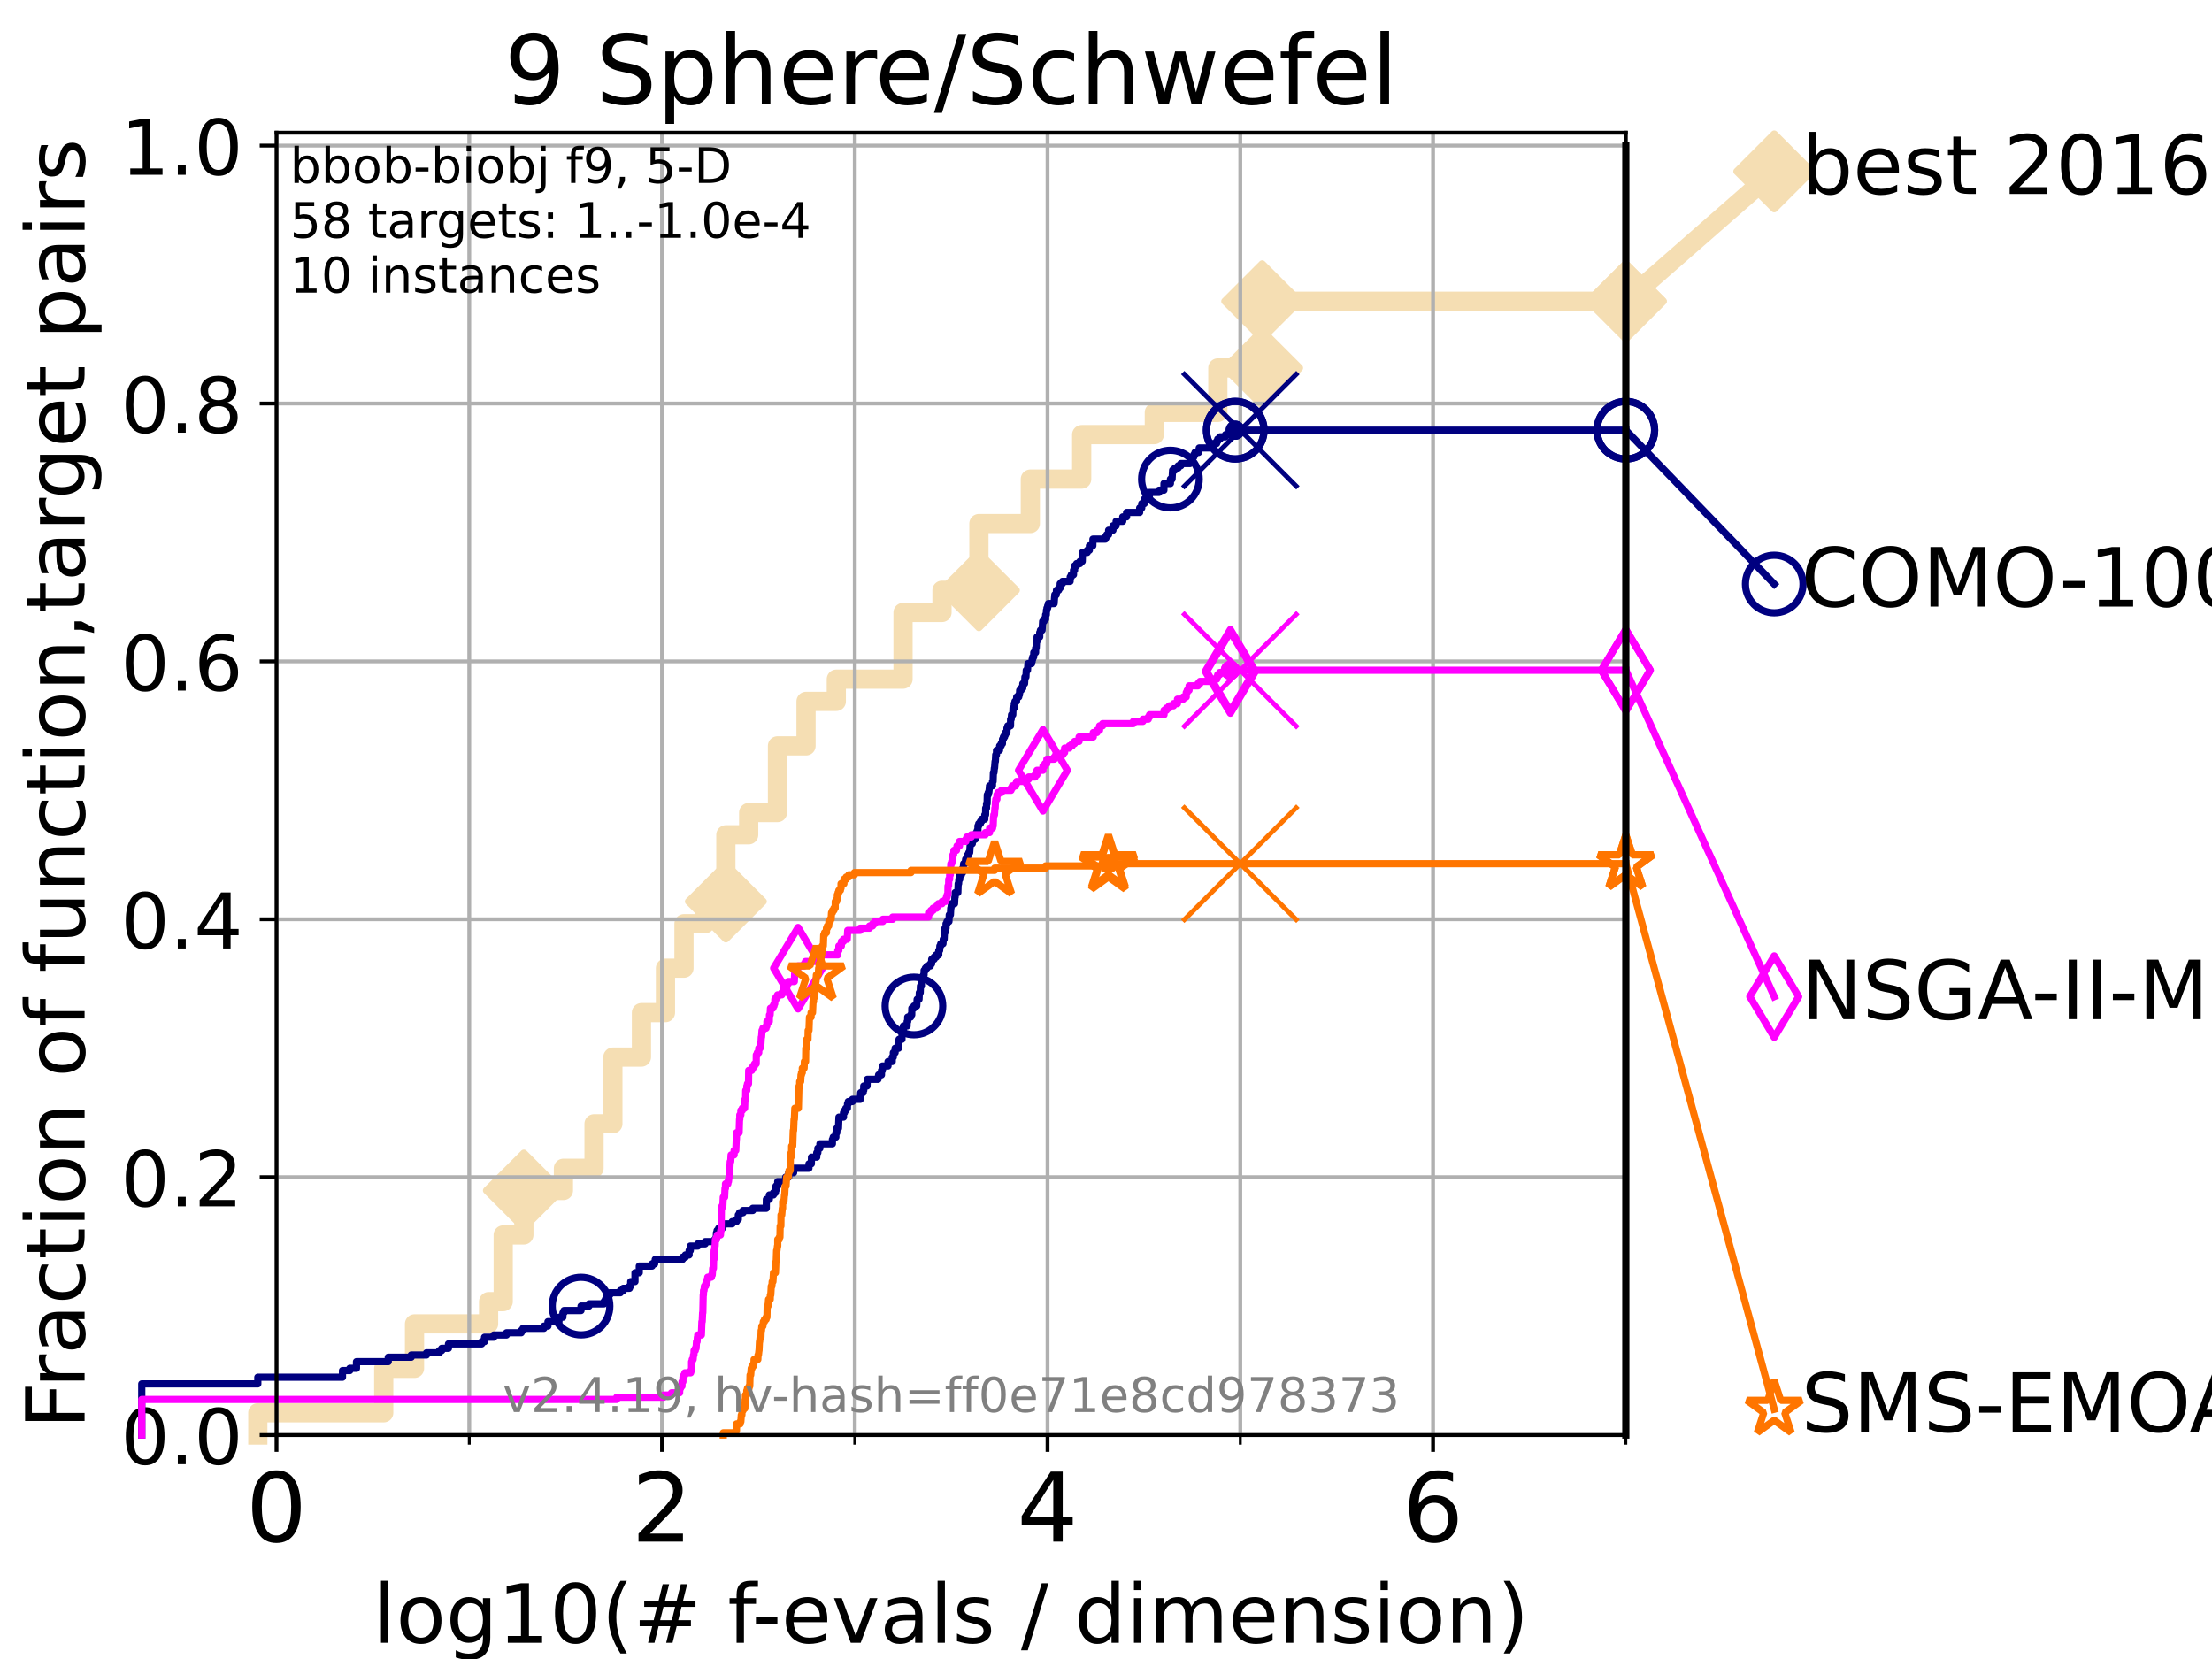 <?xml version="1.0" encoding="utf-8" standalone="no"?>
<!DOCTYPE svg PUBLIC "-//W3C//DTD SVG 1.1//EN"
  "http://www.w3.org/Graphics/SVG/1.1/DTD/svg11.dtd">
<!-- Created with matplotlib (https://matplotlib.org/) -->
<svg height="345.6pt" version="1.1" viewBox="0 0 460.8 345.6" width="460.8pt" xmlns="http://www.w3.org/2000/svg" xmlns:xlink="http://www.w3.org/1999/xlink">
 <defs>
  <style type="text/css">*{stroke-linecap:butt;stroke-linejoin:round;}</style>
 </defs>
 <g id="figure_1">
  <g id="patch_1">
   <path d="M 0 345.6 
L 460.8 345.6 
L 460.8 0 
L 0 0 
z
" style="fill:#ffffff;"/>
  </g>
  <g id="axes_1">
   <g id="patch_2">
    <path d="M 57.6 298.944 
L 338.688 298.944 
L 338.688 27.648 
L 57.6 27.648 
z
" style="fill:#ffffff;"/>
   </g>
   <g id="line2d_1">
    <path d="M 53.709 298.944 
L 53.709 294.313 
L 79.939 294.313 
L 79.939 285.05 
L 86.351 285.05 
L 86.351 275.788 
L 101.786 275.788 
L 101.786 271.157 
L 104.826 271.157 
L 104.826 257.263 
L 109.132 257.263 
L 109.132 248.001 
L 117.373 248.001 
L 117.373 243.37 
L 123.751 243.37 
L 123.751 234.107 
L 127.674 234.107 
L 127.674 220.214 
L 133.623 220.214 
L 133.623 210.951 
L 138.628 210.951 
L 138.628 201.689 
L 142.486 201.689 
L 142.486 192.426 
L 146.896 192.426 
L 146.896 187.795 
L 151.211 187.795 
L 151.211 173.901 
L 155.966 173.901 
L 155.966 169.27 
L 161.964 169.27 
L 161.964 155.377 
L 167.911 155.377 
L 167.911 146.114 
L 174.218 146.114 
L 174.218 141.483 
L 188.118 141.483 
L 188.118 127.589 
L 196.235 127.589 
L 196.235 122.958 
L 203.925 122.958 
L 203.925 109.065 
L 214.638 109.065 
L 214.638 99.802 
L 225.335 99.802 
L 225.335 90.54 
L 240.468 90.54 
L 240.468 85.909 
L 253.698 85.909 
L 253.698 76.646 
L 262.933 76.646 
L 262.933 62.753 
L 338.688 62.753 
" style="fill:none;stroke:#f5deb3;stroke-linecap:square;stroke-width:4;"/>
   </g>
   <g id="line2d_2">
    <defs>
     <path d="M 0 7.778 
L 7.778 0 
L 0 -7.778 
L -7.778 0 
z
" id="m5c1900b9b1" style="stroke:#f5deb3;stroke-linejoin:miter;stroke-width:1.5;"/>
    </defs>
    <g>
     <use style="fill:#f5deb3;stroke:#f5deb3;stroke-linejoin:miter;stroke-width:1.5;" x="109.132" xlink:href="#m5c1900b9b1" y="248.001"/>
     <use style="fill:#f5deb3;stroke:#f5deb3;stroke-linejoin:miter;stroke-width:1.5;" x="151.211" xlink:href="#m5c1900b9b1" y="187.795"/>
     <use style="fill:#f5deb3;stroke:#f5deb3;stroke-linejoin:miter;stroke-width:1.5;" x="203.925" xlink:href="#m5c1900b9b1" y="122.958"/>
     <use style="fill:#f5deb3;stroke:#f5deb3;stroke-linejoin:miter;stroke-width:1.5;" x="262.933" xlink:href="#m5c1900b9b1" y="76.646"/>
     <use style="fill:#f5deb3;stroke:#f5deb3;stroke-linejoin:miter;stroke-width:1.5;" x="262.933" xlink:href="#m5c1900b9b1" y="62.753"/>
     <use style="fill:#f5deb3;stroke:#f5deb3;stroke-linejoin:miter;stroke-width:1.5;" x="338.688" xlink:href="#m5c1900b9b1" y="62.753"/>
    </g>
   </g>
   <g id="line2d_3">
    <path style="fill:none;stroke:#f5deb3;stroke-linecap:square;stroke-width:4;"/>
    <g/>
   </g>
   <g id="line2d_4">
    <path d="M 338.688 62.753 
L 369.608 35.706 
" style="fill:none;stroke:#f5deb3;stroke-linecap:square;stroke-width:4;"/>
    <g>
     <use style="fill:#f5deb3;stroke:#f5deb3;stroke-linejoin:miter;stroke-width:1.5;" x="338.688" xlink:href="#m5c1900b9b1" y="62.753"/>
     <use style="fill:#f5deb3;stroke:#f5deb3;stroke-linejoin:miter;stroke-width:1.5;" x="369.608" xlink:href="#m5c1900b9b1" y="35.706"/>
    </g>
   </g>
   <g id="matplotlib.axis_1">
    <g id="xtick_1">
     <g id="line2d_5">
      <path clip-path="url(#p6ae2ed5e42)" d="M 57.6 298.944 
L 57.6 27.648 
" style="fill:none;stroke:#b0b0b0;stroke-linecap:square;stroke-width:0.8;"/>
     </g>
     <g id="line2d_6">
      <defs>
       <path d="M 0 0 
L 0 3.5 
" id="m4667aa78c1" style="stroke:#000000;stroke-width:0.8;"/>
      </defs>
      <g>
       <use style="stroke:#000000;stroke-width:0.8;" x="57.6" xlink:href="#m4667aa78c1" y="298.944"/>
      </g>
     </g>
     <g id="text_1">
      <!-- 0 -->
      <g transform="translate(51.237 321.141)scale(0.2 -0.2)">
       <defs>
        <path d="M 31.781 66.406 
Q 24.172 66.406 20.328 58.906 
Q 16.5 51.422 16.5 36.375 
Q 16.5 21.391 20.328 13.891 
Q 24.172 6.391 31.781 6.391 
Q 39.453 6.391 43.281 13.891 
Q 47.125 21.391 47.125 36.375 
Q 47.125 51.422 43.281 58.906 
Q 39.453 66.406 31.781 66.406 
z
M 31.781 74.219 
Q 44.047 74.219 50.516 64.516 
Q 56.984 54.828 56.984 36.375 
Q 56.984 17.969 50.516 8.266 
Q 44.047 -1.422 31.781 -1.422 
Q 19.531 -1.422 13.062 8.266 
Q 6.594 17.969 6.594 36.375 
Q 6.594 54.828 13.062 64.516 
Q 19.531 74.219 31.781 74.219 
z
" id="DejaVuSans-48"/>
       </defs>
       <use xlink:href="#DejaVuSans-48"/>
      </g>
     </g>
    </g>
    <g id="xtick_2">
     <g id="line2d_7">
      <path clip-path="url(#p6ae2ed5e42)" d="M 137.911 298.944 
L 137.911 27.648 
" style="fill:none;stroke:#b0b0b0;stroke-linecap:square;stroke-width:0.8;"/>
     </g>
     <g id="line2d_8">
      <g>
       <use style="stroke:#000000;stroke-width:0.8;" x="137.911" xlink:href="#m4667aa78c1" y="298.944"/>
      </g>
     </g>
     <g id="text_2">
      <!-- 2 -->
      <g transform="translate(131.548 321.141)scale(0.2 -0.2)">
       <defs>
        <path d="M 19.188 8.297 
L 53.609 8.297 
L 53.609 0 
L 7.328 0 
L 7.328 8.297 
Q 12.938 14.109 22.625 23.891 
Q 32.328 33.688 34.812 36.531 
Q 39.547 41.844 41.422 45.531 
Q 43.312 49.219 43.312 52.781 
Q 43.312 58.594 39.234 62.25 
Q 35.156 65.922 28.609 65.922 
Q 23.969 65.922 18.812 64.312 
Q 13.672 62.703 7.812 59.422 
L 7.812 69.391 
Q 13.766 71.781 18.938 73 
Q 24.125 74.219 28.422 74.219 
Q 39.75 74.219 46.484 68.547 
Q 53.219 62.891 53.219 53.422 
Q 53.219 48.922 51.531 44.891 
Q 49.859 40.875 45.406 35.406 
Q 44.188 33.984 37.641 27.219 
Q 31.109 20.453 19.188 8.297 
z
" id="DejaVuSans-50"/>
       </defs>
       <use xlink:href="#DejaVuSans-50"/>
      </g>
     </g>
    </g>
    <g id="xtick_3">
     <g id="line2d_9">
      <path clip-path="url(#p6ae2ed5e42)" d="M 218.222 298.944 
L 218.222 27.648 
" style="fill:none;stroke:#b0b0b0;stroke-linecap:square;stroke-width:0.8;"/>
     </g>
     <g id="line2d_10">
      <g>
       <use style="stroke:#000000;stroke-width:0.8;" x="218.222" xlink:href="#m4667aa78c1" y="298.944"/>
      </g>
     </g>
     <g id="text_3">
      <!-- 4 -->
      <g transform="translate(211.859 321.141)scale(0.2 -0.2)">
       <defs>
        <path d="M 37.797 64.312 
L 12.891 25.391 
L 37.797 25.391 
z
M 35.203 72.906 
L 47.609 72.906 
L 47.609 25.391 
L 58.016 25.391 
L 58.016 17.188 
L 47.609 17.188 
L 47.609 0 
L 37.797 0 
L 37.797 17.188 
L 4.891 17.188 
L 4.891 26.703 
z
" id="DejaVuSans-52"/>
       </defs>
       <use xlink:href="#DejaVuSans-52"/>
      </g>
     </g>
    </g>
    <g id="xtick_4">
     <g id="line2d_11">
      <path clip-path="url(#p6ae2ed5e42)" d="M 298.533 298.944 
L 298.533 27.648 
" style="fill:none;stroke:#b0b0b0;stroke-linecap:square;stroke-width:0.8;"/>
     </g>
     <g id="line2d_12">
      <g>
       <use style="stroke:#000000;stroke-width:0.8;" x="298.533" xlink:href="#m4667aa78c1" y="298.944"/>
      </g>
     </g>
     <g id="text_4">
      <!-- 6 -->
      <g transform="translate(292.17 321.141)scale(0.2 -0.2)">
       <defs>
        <path d="M 33.016 40.375 
Q 26.375 40.375 22.484 35.828 
Q 18.609 31.297 18.609 23.391 
Q 18.609 15.531 22.484 10.953 
Q 26.375 6.391 33.016 6.391 
Q 39.656 6.391 43.531 10.953 
Q 47.406 15.531 47.406 23.391 
Q 47.406 31.297 43.531 35.828 
Q 39.656 40.375 33.016 40.375 
z
M 52.594 71.297 
L 52.594 62.312 
Q 48.875 64.062 45.094 64.984 
Q 41.312 65.922 37.594 65.922 
Q 27.828 65.922 22.672 59.328 
Q 17.531 52.734 16.797 39.406 
Q 19.672 43.656 24.016 45.922 
Q 28.375 48.188 33.594 48.188 
Q 44.578 48.188 50.953 41.516 
Q 57.328 34.859 57.328 23.391 
Q 57.328 12.156 50.688 5.359 
Q 44.047 -1.422 33.016 -1.422 
Q 20.359 -1.422 13.672 8.266 
Q 6.984 17.969 6.984 36.375 
Q 6.984 53.656 15.188 63.938 
Q 23.391 74.219 37.203 74.219 
Q 40.922 74.219 44.703 73.484 
Q 48.484 72.75 52.594 71.297 
z
" id="DejaVuSans-54"/>
       </defs>
       <use xlink:href="#DejaVuSans-54"/>
      </g>
     </g>
    </g>
    <g id="xtick_5">
     <g id="line2d_13">
      <path clip-path="url(#p6ae2ed5e42)" d="M 97.755 298.944 
L 97.755 27.648 
" style="fill:none;stroke:#b0b0b0;stroke-linecap:square;stroke-width:0.8;"/>
     </g>
     <g id="line2d_14">
      <defs>
       <path d="M 0 0 
L 0 2 
" id="md84f0de135" style="stroke:#000000;stroke-width:0.6;"/>
      </defs>
      <g>
       <use style="stroke:#000000;stroke-width:0.6;" x="97.755" xlink:href="#md84f0de135" y="298.944"/>
      </g>
     </g>
    </g>
    <g id="xtick_6">
     <g id="line2d_15">
      <path clip-path="url(#p6ae2ed5e42)" d="M 178.066 298.944 
L 178.066 27.648 
" style="fill:none;stroke:#b0b0b0;stroke-linecap:square;stroke-width:0.8;"/>
     </g>
     <g id="line2d_16">
      <g>
       <use style="stroke:#000000;stroke-width:0.6;" x="178.066" xlink:href="#md84f0de135" y="298.944"/>
      </g>
     </g>
    </g>
    <g id="xtick_7">
     <g id="line2d_17">
      <path clip-path="url(#p6ae2ed5e42)" d="M 258.377 298.944 
L 258.377 27.648 
" style="fill:none;stroke:#b0b0b0;stroke-linecap:square;stroke-width:0.8;"/>
     </g>
     <g id="line2d_18">
      <g>
       <use style="stroke:#000000;stroke-width:0.6;" x="258.377" xlink:href="#md84f0de135" y="298.944"/>
      </g>
     </g>
    </g>
    <g id="xtick_8">
     <g id="line2d_19">
      <path clip-path="url(#p6ae2ed5e42)" d="M 338.688 298.944 
L 338.688 27.648 
" style="fill:none;stroke:#b0b0b0;stroke-linecap:square;stroke-width:0.8;"/>
     </g>
     <g id="line2d_20">
      <g>
       <use style="stroke:#000000;stroke-width:0.6;" x="338.688" xlink:href="#md84f0de135" y="298.944"/>
      </g>
     </g>
    </g>
    <g id="text_5">
     <!-- log10(# f-evals / dimension) -->
     <g transform="translate(77.764 342.218)scale(0.17 -0.17)">
      <defs>
       <path d="M 9.422 75.984 
L 18.406 75.984 
L 18.406 0 
L 9.422 0 
z
" id="DejaVuSans-108"/>
       <path d="M 30.609 48.391 
Q 23.391 48.391 19.188 42.75 
Q 14.984 37.109 14.984 27.297 
Q 14.984 17.484 19.156 11.844 
Q 23.344 6.203 30.609 6.203 
Q 37.797 6.203 41.984 11.859 
Q 46.188 17.531 46.188 27.297 
Q 46.188 37.016 41.984 42.703 
Q 37.797 48.391 30.609 48.391 
z
M 30.609 56 
Q 42.328 56 49.016 48.375 
Q 55.719 40.766 55.719 27.297 
Q 55.719 13.875 49.016 6.219 
Q 42.328 -1.422 30.609 -1.422 
Q 18.844 -1.422 12.172 6.219 
Q 5.516 13.875 5.516 27.297 
Q 5.516 40.766 12.172 48.375 
Q 18.844 56 30.609 56 
z
" id="DejaVuSans-111"/>
       <path d="M 45.406 27.984 
Q 45.406 37.75 41.375 43.109 
Q 37.359 48.484 30.078 48.484 
Q 22.859 48.484 18.828 43.109 
Q 14.797 37.75 14.797 27.984 
Q 14.797 18.266 18.828 12.891 
Q 22.859 7.516 30.078 7.516 
Q 37.359 7.516 41.375 12.891 
Q 45.406 18.266 45.406 27.984 
z
M 54.391 6.781 
Q 54.391 -7.172 48.188 -13.984 
Q 42 -20.797 29.203 -20.797 
Q 24.469 -20.797 20.266 -20.094 
Q 16.062 -19.391 12.109 -17.922 
L 12.109 -9.188 
Q 16.062 -11.328 19.922 -12.344 
Q 23.781 -13.375 27.781 -13.375 
Q 36.625 -13.375 41.016 -8.766 
Q 45.406 -4.156 45.406 5.172 
L 45.406 9.625 
Q 42.625 4.781 38.281 2.391 
Q 33.938 0 27.875 0 
Q 17.828 0 11.672 7.656 
Q 5.516 15.328 5.516 27.984 
Q 5.516 40.672 11.672 48.328 
Q 17.828 56 27.875 56 
Q 33.938 56 38.281 53.609 
Q 42.625 51.219 45.406 46.391 
L 45.406 54.688 
L 54.391 54.688 
z
" id="DejaVuSans-103"/>
       <path d="M 12.406 8.297 
L 28.516 8.297 
L 28.516 63.922 
L 10.984 60.406 
L 10.984 69.391 
L 28.422 72.906 
L 38.281 72.906 
L 38.281 8.297 
L 54.391 8.297 
L 54.391 0 
L 12.406 0 
z
" id="DejaVuSans-49"/>
       <path d="M 31 75.875 
Q 24.469 64.656 21.281 53.656 
Q 18.109 42.672 18.109 31.391 
Q 18.109 20.125 21.312 9.062 
Q 24.516 -2 31 -13.188 
L 23.188 -13.188 
Q 15.875 -1.703 12.234 9.375 
Q 8.594 20.453 8.594 31.391 
Q 8.594 42.281 12.203 53.312 
Q 15.828 64.359 23.188 75.875 
z
" id="DejaVuSans-40"/>
       <path d="M 51.125 44 
L 36.922 44 
L 32.812 27.688 
L 47.125 27.688 
z
M 43.797 71.781 
L 38.719 51.516 
L 52.984 51.516 
L 58.109 71.781 
L 65.922 71.781 
L 60.891 51.516 
L 76.125 51.516 
L 76.125 44 
L 58.984 44 
L 54.984 27.688 
L 70.516 27.688 
L 70.516 20.219 
L 53.078 20.219 
L 48 0 
L 40.188 0 
L 45.219 20.219 
L 30.906 20.219 
L 25.875 0 
L 18.016 0 
L 23.094 20.219 
L 7.719 20.219 
L 7.719 27.688 
L 24.906 27.688 
L 29 44 
L 13.281 44 
L 13.281 51.516 
L 30.906 51.516 
L 35.891 71.781 
z
" id="DejaVuSans-35"/>
       <path id="DejaVuSans-32"/>
       <path d="M 37.109 75.984 
L 37.109 68.5 
L 28.516 68.5 
Q 23.688 68.5 21.797 66.547 
Q 19.922 64.594 19.922 59.516 
L 19.922 54.688 
L 34.719 54.688 
L 34.719 47.703 
L 19.922 47.703 
L 19.922 0 
L 10.891 0 
L 10.891 47.703 
L 2.297 47.703 
L 2.297 54.688 
L 10.891 54.688 
L 10.891 58.5 
Q 10.891 67.625 15.141 71.797 
Q 19.391 75.984 28.609 75.984 
z
" id="DejaVuSans-102"/>
       <path d="M 4.891 31.391 
L 31.203 31.391 
L 31.203 23.391 
L 4.891 23.391 
z
" id="DejaVuSans-45"/>
       <path d="M 56.203 29.594 
L 56.203 25.203 
L 14.891 25.203 
Q 15.484 15.922 20.484 11.062 
Q 25.484 6.203 34.422 6.203 
Q 39.594 6.203 44.453 7.469 
Q 49.312 8.734 54.109 11.281 
L 54.109 2.781 
Q 49.266 0.734 44.188 -0.344 
Q 39.109 -1.422 33.891 -1.422 
Q 20.797 -1.422 13.156 6.188 
Q 5.516 13.812 5.516 26.812 
Q 5.516 40.234 12.766 48.109 
Q 20.016 56 32.328 56 
Q 43.359 56 49.781 48.891 
Q 56.203 41.797 56.203 29.594 
z
M 47.219 32.234 
Q 47.125 39.594 43.094 43.984 
Q 39.062 48.391 32.422 48.391 
Q 24.906 48.391 20.391 44.141 
Q 15.875 39.891 15.188 32.172 
z
" id="DejaVuSans-101"/>
       <path d="M 2.984 54.688 
L 12.5 54.688 
L 29.594 8.797 
L 46.688 54.688 
L 56.203 54.688 
L 35.688 0 
L 23.484 0 
z
" id="DejaVuSans-118"/>
       <path d="M 34.281 27.484 
Q 23.391 27.484 19.188 25 
Q 14.984 22.516 14.984 16.5 
Q 14.984 11.719 18.141 8.906 
Q 21.297 6.109 26.703 6.109 
Q 34.188 6.109 38.703 11.406 
Q 43.219 16.703 43.219 25.484 
L 43.219 27.484 
z
M 52.203 31.203 
L 52.203 0 
L 43.219 0 
L 43.219 8.297 
Q 40.141 3.328 35.547 0.953 
Q 30.953 -1.422 24.312 -1.422 
Q 15.922 -1.422 10.953 3.297 
Q 6 8.016 6 15.922 
Q 6 25.141 12.172 29.828 
Q 18.359 34.516 30.609 34.516 
L 43.219 34.516 
L 43.219 35.406 
Q 43.219 41.609 39.141 45 
Q 35.062 48.391 27.688 48.391 
Q 23 48.391 18.547 47.266 
Q 14.109 46.141 10.016 43.891 
L 10.016 52.203 
Q 14.938 54.109 19.578 55.047 
Q 24.219 56 28.609 56 
Q 40.484 56 46.344 49.844 
Q 52.203 43.703 52.203 31.203 
z
" id="DejaVuSans-97"/>
       <path d="M 44.281 53.078 
L 44.281 44.578 
Q 40.484 46.531 36.375 47.5 
Q 32.281 48.484 27.875 48.484 
Q 21.188 48.484 17.844 46.438 
Q 14.5 44.391 14.5 40.281 
Q 14.5 37.156 16.891 35.375 
Q 19.281 33.594 26.516 31.984 
L 29.594 31.297 
Q 39.156 29.25 43.188 25.516 
Q 47.219 21.781 47.219 15.094 
Q 47.219 7.469 41.188 3.016 
Q 35.156 -1.422 24.609 -1.422 
Q 20.219 -1.422 15.453 -0.562 
Q 10.688 0.297 5.422 2 
L 5.422 11.281 
Q 10.406 8.688 15.234 7.391 
Q 20.062 6.109 24.812 6.109 
Q 31.156 6.109 34.562 8.281 
Q 37.984 10.453 37.984 14.406 
Q 37.984 18.062 35.516 20.016 
Q 33.062 21.969 24.703 23.781 
L 21.578 24.516 
Q 13.234 26.266 9.516 29.906 
Q 5.812 33.547 5.812 39.891 
Q 5.812 47.609 11.281 51.797 
Q 16.75 56 26.812 56 
Q 31.781 56 36.172 55.266 
Q 40.578 54.547 44.281 53.078 
z
" id="DejaVuSans-115"/>
       <path d="M 25.391 72.906 
L 33.688 72.906 
L 8.297 -9.281 
L 0 -9.281 
z
" id="DejaVuSans-47"/>
       <path d="M 45.406 46.391 
L 45.406 75.984 
L 54.391 75.984 
L 54.391 0 
L 45.406 0 
L 45.406 8.203 
Q 42.578 3.328 38.25 0.953 
Q 33.938 -1.422 27.875 -1.422 
Q 17.969 -1.422 11.734 6.484 
Q 5.516 14.406 5.516 27.297 
Q 5.516 40.188 11.734 48.094 
Q 17.969 56 27.875 56 
Q 33.938 56 38.25 53.625 
Q 42.578 51.266 45.406 46.391 
z
M 14.797 27.297 
Q 14.797 17.391 18.875 11.75 
Q 22.953 6.109 30.078 6.109 
Q 37.203 6.109 41.297 11.75 
Q 45.406 17.391 45.406 27.297 
Q 45.406 37.203 41.297 42.844 
Q 37.203 48.484 30.078 48.484 
Q 22.953 48.484 18.875 42.844 
Q 14.797 37.203 14.797 27.297 
z
" id="DejaVuSans-100"/>
       <path d="M 9.422 54.688 
L 18.406 54.688 
L 18.406 0 
L 9.422 0 
z
M 9.422 75.984 
L 18.406 75.984 
L 18.406 64.594 
L 9.422 64.594 
z
" id="DejaVuSans-105"/>
       <path d="M 52 44.188 
Q 55.375 50.25 60.062 53.125 
Q 64.75 56 71.094 56 
Q 79.641 56 84.281 50.016 
Q 88.922 44.047 88.922 33.016 
L 88.922 0 
L 79.891 0 
L 79.891 32.719 
Q 79.891 40.578 77.094 44.375 
Q 74.312 48.188 68.609 48.188 
Q 61.625 48.188 57.562 43.547 
Q 53.516 38.922 53.516 30.906 
L 53.516 0 
L 44.484 0 
L 44.484 32.719 
Q 44.484 40.625 41.703 44.406 
Q 38.922 48.188 33.109 48.188 
Q 26.219 48.188 22.156 43.531 
Q 18.109 38.875 18.109 30.906 
L 18.109 0 
L 9.078 0 
L 9.078 54.688 
L 18.109 54.688 
L 18.109 46.188 
Q 21.188 51.219 25.484 53.609 
Q 29.781 56 35.688 56 
Q 41.656 56 45.828 52.969 
Q 50 49.953 52 44.188 
z
" id="DejaVuSans-109"/>
       <path d="M 54.891 33.016 
L 54.891 0 
L 45.906 0 
L 45.906 32.719 
Q 45.906 40.484 42.875 44.328 
Q 39.844 48.188 33.797 48.188 
Q 26.516 48.188 22.312 43.547 
Q 18.109 38.922 18.109 30.906 
L 18.109 0 
L 9.078 0 
L 9.078 54.688 
L 18.109 54.688 
L 18.109 46.188 
Q 21.344 51.125 25.703 53.562 
Q 30.078 56 35.797 56 
Q 45.219 56 50.047 50.172 
Q 54.891 44.344 54.891 33.016 
z
" id="DejaVuSans-110"/>
       <path d="M 8.016 75.875 
L 15.828 75.875 
Q 23.141 64.359 26.781 53.312 
Q 30.422 42.281 30.422 31.391 
Q 30.422 20.453 26.781 9.375 
Q 23.141 -1.703 15.828 -13.188 
L 8.016 -13.188 
Q 14.5 -2 17.703 9.062 
Q 20.906 20.125 20.906 31.391 
Q 20.906 42.672 17.703 53.656 
Q 14.5 64.656 8.016 75.875 
z
" id="DejaVuSans-41"/>
      </defs>
      <use xlink:href="#DejaVuSans-108"/>
      <use x="27.783" xlink:href="#DejaVuSans-111"/>
      <use x="88.965" xlink:href="#DejaVuSans-103"/>
      <use x="152.441" xlink:href="#DejaVuSans-49"/>
      <use x="216.064" xlink:href="#DejaVuSans-48"/>
      <use x="279.688" xlink:href="#DejaVuSans-40"/>
      <use x="318.701" xlink:href="#DejaVuSans-35"/>
      <use x="402.49" xlink:href="#DejaVuSans-32"/>
      <use x="434.277" xlink:href="#DejaVuSans-102"/>
      <use x="463.982" xlink:href="#DejaVuSans-45"/>
      <use x="500.066" xlink:href="#DejaVuSans-101"/>
      <use x="561.59" xlink:href="#DejaVuSans-118"/>
      <use x="620.77" xlink:href="#DejaVuSans-97"/>
      <use x="682.049" xlink:href="#DejaVuSans-108"/>
      <use x="709.832" xlink:href="#DejaVuSans-115"/>
      <use x="761.932" xlink:href="#DejaVuSans-32"/>
      <use x="793.719" xlink:href="#DejaVuSans-47"/>
      <use x="827.41" xlink:href="#DejaVuSans-32"/>
      <use x="859.197" xlink:href="#DejaVuSans-100"/>
      <use x="922.674" xlink:href="#DejaVuSans-105"/>
      <use x="950.457" xlink:href="#DejaVuSans-109"/>
      <use x="1047.869" xlink:href="#DejaVuSans-101"/>
      <use x="1109.393" xlink:href="#DejaVuSans-110"/>
      <use x="1172.771" xlink:href="#DejaVuSans-115"/>
      <use x="1224.871" xlink:href="#DejaVuSans-105"/>
      <use x="1252.654" xlink:href="#DejaVuSans-111"/>
      <use x="1313.836" xlink:href="#DejaVuSans-110"/>
      <use x="1377.215" xlink:href="#DejaVuSans-41"/>
     </g>
    </g>
   </g>
   <g id="matplotlib.axis_2">
    <g id="ytick_1">
     <g id="line2d_21">
      <path clip-path="url(#p6ae2ed5e42)" d="M 57.6 298.944 
L 338.688 298.944 
" style="fill:none;stroke:#b0b0b0;stroke-linecap:square;stroke-width:0.8;"/>
     </g>
     <g id="line2d_22">
      <defs>
       <path d="M 0 0 
L -3.5 0 
" id="m1f3201a6e9" style="stroke:#000000;stroke-width:0.8;"/>
      </defs>
      <g>
       <use style="stroke:#000000;stroke-width:0.8;" x="57.6" xlink:href="#m1f3201a6e9" y="298.944"/>
      </g>
     </g>
     <g id="text_6">
      <!-- 0.0 -->
      <g transform="translate(25.155 305.023)scale(0.16 -0.16)">
       <defs>
        <path d="M 10.688 12.406 
L 21 12.406 
L 21 0 
L 10.688 0 
z
" id="DejaVuSans-46"/>
       </defs>
       <use xlink:href="#DejaVuSans-48"/>
       <use x="63.623" xlink:href="#DejaVuSans-46"/>
       <use x="95.41" xlink:href="#DejaVuSans-48"/>
      </g>
     </g>
    </g>
    <g id="ytick_2">
     <g id="line2d_23">
      <path clip-path="url(#p6ae2ed5e42)" d="M 57.6 245.222 
L 338.688 245.222 
" style="fill:none;stroke:#b0b0b0;stroke-linecap:square;stroke-width:0.8;"/>
     </g>
     <g id="line2d_24">
      <g>
       <use style="stroke:#000000;stroke-width:0.8;" x="57.6" xlink:href="#m1f3201a6e9" y="245.222"/>
      </g>
     </g>
     <g id="text_7">
      <!-- 0.2 -->
      <g transform="translate(25.155 251.301)scale(0.16 -0.16)">
       <use xlink:href="#DejaVuSans-48"/>
       <use x="63.623" xlink:href="#DejaVuSans-46"/>
       <use x="95.41" xlink:href="#DejaVuSans-50"/>
      </g>
     </g>
    </g>
    <g id="ytick_3">
     <g id="line2d_25">
      <path clip-path="url(#p6ae2ed5e42)" d="M 57.6 191.5 
L 338.688 191.5 
" style="fill:none;stroke:#b0b0b0;stroke-linecap:square;stroke-width:0.8;"/>
     </g>
     <g id="line2d_26">
      <g>
       <use style="stroke:#000000;stroke-width:0.8;" x="57.6" xlink:href="#m1f3201a6e9" y="191.5"/>
      </g>
     </g>
     <g id="text_8">
      <!-- 0.4 -->
      <g transform="translate(25.155 197.579)scale(0.16 -0.16)">
       <use xlink:href="#DejaVuSans-48"/>
       <use x="63.623" xlink:href="#DejaVuSans-46"/>
       <use x="95.41" xlink:href="#DejaVuSans-52"/>
      </g>
     </g>
    </g>
    <g id="ytick_4">
     <g id="line2d_27">
      <path clip-path="url(#p6ae2ed5e42)" d="M 57.6 137.778 
L 338.688 137.778 
" style="fill:none;stroke:#b0b0b0;stroke-linecap:square;stroke-width:0.8;"/>
     </g>
     <g id="line2d_28">
      <g>
       <use style="stroke:#000000;stroke-width:0.8;" x="57.6" xlink:href="#m1f3201a6e9" y="137.778"/>
      </g>
     </g>
     <g id="text_9">
      <!-- 0.6 -->
      <g transform="translate(25.155 143.857)scale(0.16 -0.16)">
       <use xlink:href="#DejaVuSans-48"/>
       <use x="63.623" xlink:href="#DejaVuSans-46"/>
       <use x="95.41" xlink:href="#DejaVuSans-54"/>
      </g>
     </g>
    </g>
    <g id="ytick_5">
     <g id="line2d_29">
      <path clip-path="url(#p6ae2ed5e42)" d="M 57.6 84.056 
L 338.688 84.056 
" style="fill:none;stroke:#b0b0b0;stroke-linecap:square;stroke-width:0.8;"/>
     </g>
     <g id="line2d_30">
      <g>
       <use style="stroke:#000000;stroke-width:0.8;" x="57.6" xlink:href="#m1f3201a6e9" y="84.056"/>
      </g>
     </g>
     <g id="text_10">
      <!-- 0.8 -->
      <g transform="translate(25.155 90.135)scale(0.16 -0.16)">
       <defs>
        <path d="M 31.781 34.625 
Q 24.75 34.625 20.719 30.859 
Q 16.703 27.094 16.703 20.516 
Q 16.703 13.922 20.719 10.156 
Q 24.75 6.391 31.781 6.391 
Q 38.812 6.391 42.859 10.172 
Q 46.922 13.969 46.922 20.516 
Q 46.922 27.094 42.891 30.859 
Q 38.875 34.625 31.781 34.625 
z
M 21.922 38.812 
Q 15.578 40.375 12.031 44.719 
Q 8.5 49.078 8.5 55.328 
Q 8.5 64.062 14.719 69.141 
Q 20.953 74.219 31.781 74.219 
Q 42.672 74.219 48.875 69.141 
Q 55.078 64.062 55.078 55.328 
Q 55.078 49.078 51.531 44.719 
Q 48 40.375 41.703 38.812 
Q 48.828 37.156 52.797 32.312 
Q 56.781 27.484 56.781 20.516 
Q 56.781 9.906 50.312 4.234 
Q 43.844 -1.422 31.781 -1.422 
Q 19.734 -1.422 13.25 4.234 
Q 6.781 9.906 6.781 20.516 
Q 6.781 27.484 10.781 32.312 
Q 14.797 37.156 21.922 38.812 
z
M 18.312 54.391 
Q 18.312 48.734 21.844 45.562 
Q 25.391 42.391 31.781 42.391 
Q 38.141 42.391 41.719 45.562 
Q 45.312 48.734 45.312 54.391 
Q 45.312 60.062 41.719 63.234 
Q 38.141 66.406 31.781 66.406 
Q 25.391 66.406 21.844 63.234 
Q 18.312 60.062 18.312 54.391 
z
" id="DejaVuSans-56"/>
       </defs>
       <use xlink:href="#DejaVuSans-48"/>
       <use x="63.623" xlink:href="#DejaVuSans-46"/>
       <use x="95.41" xlink:href="#DejaVuSans-56"/>
      </g>
     </g>
    </g>
    <g id="ytick_6">
     <g id="line2d_31">
      <path clip-path="url(#p6ae2ed5e42)" d="M 57.6 30.334 
L 338.688 30.334 
" style="fill:none;stroke:#b0b0b0;stroke-linecap:square;stroke-width:0.8;"/>
     </g>
     <g id="line2d_32">
      <g>
       <use style="stroke:#000000;stroke-width:0.8;" x="57.6" xlink:href="#m1f3201a6e9" y="30.334"/>
      </g>
     </g>
     <g id="text_11">
      <!-- 1.0 -->
      <g transform="translate(25.155 36.413)scale(0.16 -0.16)">
       <use xlink:href="#DejaVuSans-49"/>
       <use x="63.623" xlink:href="#DejaVuSans-46"/>
       <use x="95.41" xlink:href="#DejaVuSans-48"/>
      </g>
     </g>
    </g>
    <g id="text_12">
     <!-- Fraction of function,target pairs -->
     <g transform="translate(17.62 297.681)rotate(-90)scale(0.17 -0.17)">
      <defs>
       <path d="M 9.812 72.906 
L 51.703 72.906 
L 51.703 64.594 
L 19.672 64.594 
L 19.672 43.109 
L 48.578 43.109 
L 48.578 34.812 
L 19.672 34.812 
L 19.672 0 
L 9.812 0 
z
" id="DejaVuSans-70"/>
       <path d="M 41.109 46.297 
Q 39.594 47.172 37.812 47.578 
Q 36.031 48 33.891 48 
Q 26.266 48 22.188 43.047 
Q 18.109 38.094 18.109 28.812 
L 18.109 0 
L 9.078 0 
L 9.078 54.688 
L 18.109 54.688 
L 18.109 46.188 
Q 20.953 51.172 25.484 53.578 
Q 30.031 56 36.531 56 
Q 37.453 56 38.578 55.875 
Q 39.703 55.766 41.062 55.516 
z
" id="DejaVuSans-114"/>
       <path d="M 48.781 52.594 
L 48.781 44.188 
Q 44.969 46.297 41.141 47.344 
Q 37.312 48.391 33.406 48.391 
Q 24.656 48.391 19.812 42.844 
Q 14.984 37.312 14.984 27.297 
Q 14.984 17.281 19.812 11.734 
Q 24.656 6.203 33.406 6.203 
Q 37.312 6.203 41.141 7.25 
Q 44.969 8.297 48.781 10.406 
L 48.781 2.094 
Q 45.016 0.344 40.984 -0.531 
Q 36.969 -1.422 32.422 -1.422 
Q 20.062 -1.422 12.781 6.344 
Q 5.516 14.109 5.516 27.297 
Q 5.516 40.672 12.859 48.328 
Q 20.219 56 33.016 56 
Q 37.156 56 41.109 55.141 
Q 45.062 54.297 48.781 52.594 
z
" id="DejaVuSans-99"/>
       <path d="M 18.312 70.219 
L 18.312 54.688 
L 36.812 54.688 
L 36.812 47.703 
L 18.312 47.703 
L 18.312 18.016 
Q 18.312 11.328 20.141 9.422 
Q 21.969 7.516 27.594 7.516 
L 36.812 7.516 
L 36.812 0 
L 27.594 0 
Q 17.188 0 13.234 3.875 
Q 9.281 7.766 9.281 18.016 
L 9.281 47.703 
L 2.688 47.703 
L 2.688 54.688 
L 9.281 54.688 
L 9.281 70.219 
z
" id="DejaVuSans-116"/>
       <path d="M 8.5 21.578 
L 8.5 54.688 
L 17.484 54.688 
L 17.484 21.922 
Q 17.484 14.156 20.5 10.266 
Q 23.531 6.391 29.594 6.391 
Q 36.859 6.391 41.078 11.031 
Q 45.312 15.672 45.312 23.688 
L 45.312 54.688 
L 54.297 54.688 
L 54.297 0 
L 45.312 0 
L 45.312 8.406 
Q 42.047 3.422 37.719 1 
Q 33.406 -1.422 27.688 -1.422 
Q 18.266 -1.422 13.375 4.438 
Q 8.5 10.297 8.5 21.578 
z
M 31.109 56 
z
" id="DejaVuSans-117"/>
       <path d="M 11.719 12.406 
L 22.016 12.406 
L 22.016 4 
L 14.016 -11.625 
L 7.719 -11.625 
L 11.719 4 
z
" id="DejaVuSans-44"/>
       <path d="M 18.109 8.203 
L 18.109 -20.797 
L 9.078 -20.797 
L 9.078 54.688 
L 18.109 54.688 
L 18.109 46.391 
Q 20.953 51.266 25.266 53.625 
Q 29.594 56 35.594 56 
Q 45.562 56 51.781 48.094 
Q 58.016 40.188 58.016 27.297 
Q 58.016 14.406 51.781 6.484 
Q 45.562 -1.422 35.594 -1.422 
Q 29.594 -1.422 25.266 0.953 
Q 20.953 3.328 18.109 8.203 
z
M 48.688 27.297 
Q 48.688 37.203 44.609 42.844 
Q 40.531 48.484 33.406 48.484 
Q 26.266 48.484 22.188 42.844 
Q 18.109 37.203 18.109 27.297 
Q 18.109 17.391 22.188 11.75 
Q 26.266 6.109 33.406 6.109 
Q 40.531 6.109 44.609 11.75 
Q 48.688 17.391 48.688 27.297 
z
" id="DejaVuSans-112"/>
      </defs>
      <use xlink:href="#DejaVuSans-70"/>
      <use x="50.27" xlink:href="#DejaVuSans-114"/>
      <use x="91.383" xlink:href="#DejaVuSans-97"/>
      <use x="152.662" xlink:href="#DejaVuSans-99"/>
      <use x="207.643" xlink:href="#DejaVuSans-116"/>
      <use x="246.852" xlink:href="#DejaVuSans-105"/>
      <use x="274.635" xlink:href="#DejaVuSans-111"/>
      <use x="335.816" xlink:href="#DejaVuSans-110"/>
      <use x="399.195" xlink:href="#DejaVuSans-32"/>
      <use x="430.982" xlink:href="#DejaVuSans-111"/>
      <use x="492.164" xlink:href="#DejaVuSans-102"/>
      <use x="527.369" xlink:href="#DejaVuSans-32"/>
      <use x="559.156" xlink:href="#DejaVuSans-102"/>
      <use x="594.361" xlink:href="#DejaVuSans-117"/>
      <use x="657.74" xlink:href="#DejaVuSans-110"/>
      <use x="721.119" xlink:href="#DejaVuSans-99"/>
      <use x="776.1" xlink:href="#DejaVuSans-116"/>
      <use x="815.309" xlink:href="#DejaVuSans-105"/>
      <use x="843.092" xlink:href="#DejaVuSans-111"/>
      <use x="904.273" xlink:href="#DejaVuSans-110"/>
      <use x="967.652" xlink:href="#DejaVuSans-44"/>
      <use x="999.439" xlink:href="#DejaVuSans-116"/>
      <use x="1038.648" xlink:href="#DejaVuSans-97"/>
      <use x="1099.928" xlink:href="#DejaVuSans-114"/>
      <use x="1139.291" xlink:href="#DejaVuSans-103"/>
      <use x="1202.768" xlink:href="#DejaVuSans-101"/>
      <use x="1264.291" xlink:href="#DejaVuSans-116"/>
      <use x="1303.5" xlink:href="#DejaVuSans-32"/>
      <use x="1335.287" xlink:href="#DejaVuSans-112"/>
      <use x="1398.764" xlink:href="#DejaVuSans-97"/>
      <use x="1460.043" xlink:href="#DejaVuSans-105"/>
      <use x="1487.826" xlink:href="#DejaVuSans-114"/>
      <use x="1528.939" xlink:href="#DejaVuSans-115"/>
     </g>
    </g>
   </g>
   <g id="line2d_33">
    <defs>
     <path d="M 0 1.5 
C 0.398 1.5 0.779 1.342 1.061 1.061 
C 1.342 0.779 1.5 0.398 1.5 0 
C 1.5 -0.398 1.342 -0.779 1.061 -1.061 
C 0.779 -1.342 0.398 -1.5 0 -1.5 
C -0.398 -1.5 -0.779 -1.342 -1.061 -1.061 
C -1.342 -0.779 -1.5 -0.398 -1.5 0 
C -1.5 0.398 -1.342 0.779 -1.061 1.061 
C -0.779 1.342 -0.398 1.5 0 1.5 
z
" id="m4a3820d666" style="stroke:#f5deb3;"/>
    </defs>
    <g>
     <use style="fill:#f5deb3;stroke:#f5deb3;" x="262.933" xlink:href="#m4a3820d666" y="62.753"/>
     <use style="fill:#f5deb3;stroke:#f5deb3;" x="262.933" xlink:href="#m4a3820d666" y="62.753"/>
    </g>
   </g>
   <g id="line2d_34">
    <defs>
     <path d="M 0 1.5 
C 0.398 1.5 0.779 1.342 1.061 1.061 
C 1.342 0.779 1.5 0.398 1.5 0 
C 1.5 -0.398 1.342 -0.779 1.061 -1.061 
C 0.779 -1.342 0.398 -1.5 0 -1.5 
C -0.398 -1.5 -0.779 -1.342 -1.061 -1.061 
C -1.342 -0.779 -1.5 -0.398 -1.5 0 
C -1.5 0.398 -1.342 0.779 -1.061 1.061 
C -0.779 1.342 -0.398 1.5 0 1.5 
z
" id="m996bceec26" style="stroke:#000080;"/>
    </defs>
    <g>
     <use style="fill:#000080;stroke:#000080;" x="257.322" xlink:href="#m996bceec26" y="89.614"/>
     <use style="fill:#000080;stroke:#000080;" x="257.322" xlink:href="#m996bceec26" y="89.614"/>
    </g>
   </g>
   <g id="line2d_35">
    <path d="M 29.533 298.944 
L 29.533 288.292 
L 53.709 288.292 
L 53.709 286.903 
L 71.35 286.903 
L 71.35 285.514 
L 72.868 285.514 
L 72.868 285.05 
L 74.263 285.05 
L 74.263 283.661 
L 80.881 283.661 
L 80.881 282.735 
L 85.667 282.735 
L 85.667 282.272 
L 88.847 282.272 
L 88.847 281.809 
L 91.535 281.809 
L 91.535 281.345 
L 92.027 281.345 
L 92.027 280.882 
L 93.422 280.882 
L 93.422 279.956 
L 100.344 279.956 
L 100.344 279.493 
L 100.935 279.493 
L 100.935 278.567 
L 102.859 278.567 
L 102.859 278.104 
L 105.51 278.104 
L 105.51 277.64 
L 108.578 277.64 
L 108.578 277.177 
L 108.949 277.177 
L 108.949 276.714 
L 113.311 276.714 
L 113.311 276.251 
L 114.148 276.251 
L 114.148 275.325 
L 116.443 275.325 
L 116.443 274.399 
L 117.26 274.399 
L 117.26 273.472 
L 117.486 273.472 
L 117.486 273.009 
L 121.037 273.009 
L 121.037 272.083 
L 122.699 272.083 
L 122.699 271.62 
L 125.823 271.62 
L 125.823 271.157 
L 126.1 271.157 
L 126.1 270.694 
L 126.44 270.694 
L 126.44 269.767 
L 127.035 269.767 
L 127.035 269.304 
L 129.233 269.304 
L 129.233 268.841 
L 129.853 268.841 
L 129.853 268.378 
L 131.134 268.378 
L 131.134 267.915 
L 131.389 267.915 
L 131.389 266.989 
L 132.279 266.989 
L 132.279 265.136 
L 133.171 265.136 
L 133.171 263.747 
L 135.839 263.747 
L 135.839 263.284 
L 136.381 263.284 
L 136.381 262.821 
L 136.495 262.821 
L 136.495 262.357 
L 142.189 262.357 
L 142.189 261.894 
L 142.779 261.894 
L 142.779 261.431 
L 143.553 261.431 
L 143.553 260.505 
L 143.804 260.505 
L 143.804 259.579 
L 145.373 259.579 
L 145.373 259.116 
L 146.896 259.116 
L 146.896 258.653 
L 148.883 258.653 
L 148.883 258.189 
L 149.196 258.189 
L 149.251 256.8 
L 149.378 256.8 
L 149.378 256.337 
L 149.7 256.337 
L 149.7 255.874 
L 150.48 255.874 
L 150.48 255.411 
L 150.683 255.411 
L 150.683 254.948 
L 152.527 254.948 
L 152.527 254.484 
L 153.424 254.484 
L 153.424 254.021 
L 153.806 254.021 
L 153.806 253.095 
L 154.057 253.095 
L 154.057 252.632 
L 154.788 252.632 
L 154.788 252.169 
L 156.812 252.169 
L 156.812 251.706 
L 159.628 251.706 
L 159.648 249.853 
L 160.269 249.853 
L 160.269 248.927 
L 161.119 248.927 
L 161.119 248.464 
L 161.529 248.464 
L 161.529 248.001 
L 161.645 248.001 
L 161.645 247.075 
L 162.008 247.075 
L 162.008 246.148 
L 163.662 246.148 
L 163.662 245.222 
L 164.295 245.222 
L 164.295 244.296 
L 165.324 244.296 
L 165.324 243.37 
L 168.512 243.37 
L 168.512 242.443 
L 169.018 242.443 
L 169.047 241.054 
L 170.141 241.054 
L 170.141 240.128 
L 170.37 240.128 
L 170.37 239.201 
L 170.799 239.201 
L 170.799 238.275 
L 173.404 238.275 
L 173.404 237.349 
L 173.572 237.349 
L 173.572 236.886 
L 174.127 236.886 
L 174.127 235.96 
L 174.322 235.96 
L 174.322 235.033 
L 174.669 235.033 
L 174.762 232.718 
L 175.71 232.718 
L 175.71 231.792 
L 175.932 231.792 
L 175.932 231.328 
L 176.19 231.328 
L 176.19 230.865 
L 176.529 230.865 
L 176.548 229.939 
L 176.703 229.939 
L 176.703 229.476 
L 177.578 229.476 
L 177.578 229.013 
L 179.21 229.013 
L 179.298 227.623 
L 179.808 227.623 
L 179.808 227.16 
L 179.93 227.16 
L 179.93 226.234 
L 180.622 226.234 
L 180.676 224.845 
L 182.905 224.845 
L 182.905 224.382 
L 183.024 224.382 
L 183.024 223.918 
L 183.627 223.918 
L 183.627 222.992 
L 183.829 222.992 
L 183.829 222.066 
L 184.988 222.066 
L 184.988 221.14 
L 185.868 221.14 
L 185.868 220.214 
L 186.092 220.214 
L 186.092 219.287 
L 186.467 219.287 
L 186.467 218.361 
L 187.192 218.361 
L 187.281 216.509 
L 187.899 216.509 
L 187.899 215.582 
L 188.055 215.582 
L 188.055 214.656 
L 188.198 214.656 
L 188.198 213.73 
L 188.971 213.73 
L 188.971 212.804 
L 189.088 212.804 
L 189.088 211.877 
L 189.711 211.877 
L 189.711 211.414 
L 189.935 211.414 
L 189.951 210.025 
L 190.39 210.025 
L 190.39 209.562 
L 190.969 209.562 
L 191.058 208.172 
L 191.456 208.172 
L 191.513 206.783 
L 191.7 206.783 
L 191.745 205.394 
L 191.944 205.394 
L 191.944 204.004 
L 192.253 204.004 
L 192.364 203.078 
L 192.502 203.078 
L 192.502 202.152 
L 192.774 202.152 
L 192.774 201.689 
L 193.113 201.689 
L 193.113 201.226 
L 193.806 201.226 
L 193.806 200.762 
L 194.075 200.762 
L 194.088 199.836 
L 194.594 199.836 
L 194.594 199.373 
L 195.038 199.373 
L 195.038 198.91 
L 195.561 198.91 
L 195.561 197.984 
L 195.747 197.984 
L 195.79 197.057 
L 195.971 197.057 
L 195.971 196.594 
L 196.439 196.594 
L 196.494 195.668 
L 196.679 195.668 
L 196.74 194.279 
L 196.85 194.279 
L 196.85 193.353 
L 197.076 193.353 
L 197.076 192.426 
L 197.273 192.426 
L 197.273 191.963 
L 197.685 191.963 
L 197.746 190.574 
L 197.988 190.574 
L 198.058 189.184 
L 198.103 189.184 
L 198.212 188.258 
L 198.853 188.258 
L 198.915 186.869 
L 198.976 186.869 
L 198.976 185.943 
L 199.54 185.943 
L 199.604 184.09 
L 199.695 184.09 
L 199.758 183.164 
L 199.939 183.164 
L 199.939 182.238 
L 200.293 182.238 
L 200.293 181.775 
L 200.546 181.775 
L 200.546 180.848 
L 200.668 180.848 
L 200.746 179.922 
L 201.054 179.922 
L 201.158 178.996 
L 201.562 178.996 
L 201.578 178.07 
L 201.813 178.07 
L 201.813 177.606 
L 202.006 177.606 
L 202.093 176.217 
L 202.148 176.217 
L 202.148 175.754 
L 202.553 175.754 
L 202.553 175.291 
L 202.672 175.291 
L 202.672 174.828 
L 203.18 174.828 
L 203.18 174.365 
L 203.352 174.365 
L 203.374 173.438 
L 203.592 173.438 
L 203.592 172.975 
L 203.724 172.975 
L 203.724 172.049 
L 203.887 172.049 
L 203.887 171.586 
L 204.235 171.586 
L 204.235 171.123 
L 204.479 171.123 
L 204.479 170.66 
L 205.149 170.66 
L 205.149 169.733 
L 205.315 169.733 
L 205.333 168.344 
L 205.51 168.344 
L 205.51 167.418 
L 205.628 167.418 
L 205.673 165.565 
L 205.862 165.565 
L 205.862 165.102 
L 205.992 165.102 
L 206.091 164.176 
L 206.12 164.176 
L 206.12 163.713 
L 206.744 163.713 
L 206.754 162.787 
L 206.876 162.787 
L 206.941 160.934 
L 207.061 160.934 
L 207.139 160.008 
L 207.184 160.008 
L 207.291 158.618 
L 207.355 158.618 
L 207.425 157.229 
L 207.59 157.229 
L 207.59 156.303 
L 208.224 156.303 
L 208.236 155.377 
L 208.554 155.377 
L 208.554 154.914 
L 208.825 154.914 
L 208.841 153.987 
L 209.025 153.987 
L 209.025 153.524 
L 209.275 153.524 
L 209.275 153.061 
L 209.47 153.061 
L 209.47 152.598 
L 209.764 152.598 
L 209.77 151.672 
L 209.934 151.672 
L 209.934 151.209 
L 210.509 151.209 
L 210.528 149.819 
L 210.65 149.819 
L 210.723 148.893 
L 210.983 148.893 
L 211.026 147.504 
L 211.291 147.504 
L 211.291 146.577 
L 211.432 146.577 
L 211.432 146.114 
L 211.755 146.114 
L 211.798 145.188 
L 212.222 145.188 
L 212.222 144.725 
L 212.378 144.725 
L 212.415 143.799 
L 212.722 143.799 
L 212.722 143.336 
L 213.066 143.336 
L 213.066 142.409 
L 213.436 142.409 
L 213.51 141.02 
L 213.724 141.02 
L 213.787 139.631 
L 214.052 139.631 
L 214.144 138.241 
L 214.907 138.241 
L 214.907 137.778 
L 215.019 137.778 
L 215.019 137.315 
L 215.133 137.315 
L 215.133 136.852 
L 215.337 136.852 
L 215.359 135.926 
L 215.737 135.926 
L 215.737 134.999 
L 215.862 134.999 
L 215.936 133.61 
L 216.042 133.61 
L 216.042 132.684 
L 216.591 132.684 
L 216.591 131.757 
L 216.737 131.757 
L 216.737 131.294 
L 217.09 131.294 
L 217.2 129.442 
L 217.49 129.442 
L 217.49 128.979 
L 217.818 128.979 
L 217.818 128.053 
L 217.962 128.053 
L 217.99 127.126 
L 218.092 127.126 
L 218.092 126.663 
L 218.249 126.663 
L 218.249 126.2 
L 218.383 126.2 
L 218.383 125.737 
L 219.589 125.737 
L 219.69 124.348 
L 219.734 124.348 
L 219.734 123.884 
L 220.049 123.884 
L 220.084 122.958 
L 220.536 122.958 
L 220.536 122.495 
L 220.847 122.495 
L 220.854 121.569 
L 221.33 121.569 
L 221.33 121.106 
L 222.927 121.106 
L 222.942 120.179 
L 223.17 120.179 
L 223.17 119.716 
L 223.631 119.716 
L 223.631 118.79 
L 223.857 118.79 
L 223.857 117.864 
L 224.281 117.864 
L 224.281 117.401 
L 224.972 117.401 
L 224.972 116.938 
L 225.451 116.938 
L 225.507 115.085 
L 226.499 115.085 
L 226.499 114.622 
L 226.942 114.622 
L 226.942 113.696 
L 227.656 113.696 
L 227.678 112.306 
L 230.281 112.306 
L 230.281 111.843 
L 230.549 111.843 
L 230.549 111.38 
L 230.941 111.38 
L 230.941 110.454 
L 231.849 110.454 
L 231.849 109.528 
L 232.503 109.528 
L 232.503 108.601 
L 233.882 108.601 
L 233.882 107.675 
L 234.689 107.675 
L 234.689 106.749 
L 237.412 106.749 
L 237.412 105.823 
L 237.848 105.823 
L 237.848 104.897 
L 238.392 104.897 
L 238.392 103.97 
L 238.714 103.97 
L 238.714 103.507 
L 239.43 103.507 
L 239.43 102.581 
L 241.435 102.581 
L 241.435 102.118 
L 242.461 102.118 
L 242.476 100.728 
L 243.818 100.728 
L 243.818 99.802 
L 244.165 99.802 
L 244.271 97.95 
L 244.745 97.95 
L 244.745 97.487 
L 245.44 97.487 
L 245.44 97.023 
L 245.988 97.023 
L 245.988 96.56 
L 247.897 96.56 
L 247.897 96.097 
L 248.011 96.097 
L 248.011 95.634 
L 248.341 95.634 
L 248.341 95.171 
L 248.704 95.171 
L 248.704 94.708 
L 248.937 94.708 
L 248.937 94.245 
L 249.704 94.245 
L 249.812 93.318 
L 252.069 93.318 
L 252.069 92.855 
L 252.26 92.855 
L 252.26 92.392 
L 253.448 92.392 
L 253.448 91.929 
L 253.672 91.929 
L 253.672 91.466 
L 254.156 91.466 
L 254.156 91.003 
L 255.297 91.003 
L 255.297 90.54 
L 256.302 90.54 
L 256.302 90.077 
L 257.322 90.077 
L 257.322 89.614 
L 338.688 89.614 
L 338.688 89.614 
" style="fill:none;stroke:#000080;stroke-linecap:square;stroke-width:1.5;"/>
   </g>
   <g id="line2d_36">
    <defs>
     <path d="M 0 6 
C 1.591 6 3.117 5.368 4.243 4.243 
C 5.368 3.117 6 1.591 6 0 
C 6 -1.591 5.368 -3.117 4.243 -4.243 
C 3.117 -5.368 1.591 -6 0 -6 
C -1.591 -6 -3.117 -5.368 -4.243 -4.243 
C -5.368 -3.117 -6 -1.591 -6 0 
C -6 1.591 -5.368 3.117 -4.243 4.243 
C -3.117 5.368 -1.591 6 0 6 
z
" id="md286154bb5" style="stroke:#000080;stroke-width:1.5;"/>
    </defs>
    <g>
     <use style="fill-opacity:0;stroke:#000080;stroke-width:1.5;" x="121.037" xlink:href="#md286154bb5" y="272.083"/>
     <use style="fill-opacity:0;stroke:#000080;stroke-width:1.5;" x="190.39" xlink:href="#md286154bb5" y="209.562"/>
     <use style="fill-opacity:0;stroke:#000080;stroke-width:1.5;" x="243.818" xlink:href="#md286154bb5" y="99.802"/>
     <use style="fill-opacity:0;stroke:#000080;stroke-width:1.5;" x="257.322" xlink:href="#md286154bb5" y="89.614"/>
     <use style="fill-opacity:0;stroke:#000080;stroke-width:1.5;" x="257.322" xlink:href="#md286154bb5" y="89.614"/>
     <use style="fill-opacity:0;stroke:#000080;stroke-width:1.5;" x="338.688" xlink:href="#md286154bb5" y="89.614"/>
    </g>
   </g>
   <g id="line2d_37">
    <path style="fill:none;stroke:#000080;stroke-linecap:square;stroke-width:1.5;"/>
    <g/>
   </g>
   <g id="line2d_38">
    <path clip-path="url(#p6ae2ed5e42)" d="M 258.377 89.614 
" style="fill:none;stroke:#000080;stroke-linecap:square;stroke-width:1.5;"/>
    <defs>
     <path d="M -12 12 
L 12 -12 
M -12 -12 
L 12 12 
" id="m9bcb15531b" style="stroke:#000080;"/>
    </defs>
    <g clip-path="url(#p6ae2ed5e42)">
     <use style="fill:#000080;stroke:#000080;" x="258.377" xlink:href="#m9bcb15531b" y="89.614"/>
    </g>
   </g>
   <g id="line2d_39">
    <defs>
     <path d="M 0 1.5 
C 0.398 1.5 0.779 1.342 1.061 1.061 
C 1.342 0.779 1.5 0.398 1.5 0 
C 1.5 -0.398 1.342 -0.779 1.061 -1.061 
C 0.779 -1.342 0.398 -1.5 0 -1.5 
C -0.398 -1.5 -0.779 -1.342 -1.061 -1.061 
C -1.342 -0.779 -1.5 -0.398 -1.5 0 
C -1.5 0.398 -1.342 0.779 -1.061 1.061 
C -0.779 1.342 -0.398 1.5 0 1.5 
z
" id="mbb03d37bfa" style="stroke:#ff00ff;"/>
    </defs>
    <g>
     <use style="fill:#ff00ff;stroke:#ff00ff;" x="256.304" xlink:href="#mbb03d37bfa" y="139.631"/>
     <use style="fill:#ff00ff;stroke:#ff00ff;" x="256.304" xlink:href="#mbb03d37bfa" y="139.631"/>
    </g>
   </g>
   <g id="line2d_40">
    <path d="M 29.533 298.944 
L 29.533 291.534 
L 128.471 291.534 
L 128.471 291.071 
L 138.256 291.071 
L 138.256 290.608 
L 139.887 290.608 
L 139.887 290.145 
L 141.578 290.145 
L 141.606 289.218 
L 141.774 289.218 
L 141.774 288.755 
L 142.079 288.755 
L 142.079 287.829 
L 142.27 287.829 
L 142.27 286.903 
L 142.459 286.903 
L 142.459 286.44 
L 142.673 286.44 
L 142.673 285.977 
L 143.878 285.977 
L 143.878 285.514 
L 144.075 285.514 
L 144.075 283.661 
L 144.197 283.661 
L 144.197 283.198 
L 144.391 283.198 
L 144.463 282.272 
L 144.558 282.272 
L 144.582 281.345 
L 144.842 281.345 
L 144.842 280.882 
L 145.005 280.882 
L 145.098 279.493 
L 145.213 279.493 
L 145.282 278.567 
L 145.35 278.567 
L 145.35 278.104 
L 146.107 278.104 
L 146.216 275.325 
L 146.281 275.325 
L 146.367 273.472 
L 146.41 273.472 
L 146.495 269.767 
L 146.538 269.767 
L 146.559 268.841 
L 146.665 268.841 
L 146.749 267.915 
L 147 267.915 
L 147 267.452 
L 147.185 267.452 
L 147.185 266.989 
L 147.308 266.989 
L 147.308 266.526 
L 147.429 266.526 
L 147.429 266.062 
L 148.2 266.062 
L 148.2 265.599 
L 148.373 265.599 
L 148.469 264.21 
L 148.62 264.21 
L 148.658 262.357 
L 148.733 262.357 
L 148.771 260.505 
L 148.864 260.505 
L 148.92 259.579 
L 148.975 259.579 
L 149.031 258.189 
L 149.269 258.189 
L 149.269 257.726 
L 149.414 257.726 
L 149.414 257.263 
L 150.086 257.263 
L 150.138 256.337 
L 150.224 256.337 
L 150.276 251.706 
L 150.395 251.706 
L 150.395 251.243 
L 150.582 251.243 
L 150.666 249.39 
L 150.949 249.39 
L 151.031 247.538 
L 151.13 247.538 
L 151.13 246.611 
L 151.629 246.611 
L 151.629 246.148 
L 151.756 246.148 
L 151.85 245.222 
L 151.897 245.222 
L 151.913 243.833 
L 152.022 243.833 
L 152.115 241.98 
L 152.223 241.98 
L 152.299 240.591 
L 152.93 240.591 
L 152.93 239.665 
L 153.28 239.665 
L 153.381 237.349 
L 153.409 237.349 
L 153.438 235.96 
L 153.974 235.96 
L 154.057 233.181 
L 154.112 233.181 
L 154.112 232.255 
L 154.331 232.255 
L 154.331 231.328 
L 154.641 231.328 
L 154.641 230.865 
L 155.116 230.865 
L 155.181 229.013 
L 155.323 229.013 
L 155.348 227.16 
L 155.578 227.16 
L 155.578 226.234 
L 155.704 226.234 
L 155.704 225.771 
L 155.929 225.771 
L 155.966 222.992 
L 156.599 222.992 
L 156.599 222.529 
L 156.871 222.529 
L 156.871 222.066 
L 157.186 222.066 
L 157.186 221.603 
L 157.529 221.603 
L 157.551 219.75 
L 157.765 219.75 
L 157.765 219.287 
L 158.064 219.287 
L 158.064 218.361 
L 158.347 218.361 
L 158.347 217.435 
L 158.519 217.435 
L 158.594 216.045 
L 158.647 216.045 
L 158.743 214.656 
L 158.921 214.656 
L 158.921 214.193 
L 159.588 214.193 
L 159.588 213.73 
L 159.758 213.73 
L 159.758 212.804 
L 160.259 212.804 
L 160.288 211.414 
L 160.433 211.414 
L 160.5 210.025 
L 161.017 210.025 
L 161.017 209.562 
L 161.238 209.562 
L 161.238 209.099 
L 161.393 209.099 
L 161.42 208.172 
L 161.663 208.172 
L 161.663 207.709 
L 161.982 207.709 
L 161.982 207.246 
L 162.863 207.246 
L 162.863 206.783 
L 163.291 206.783 
L 163.291 205.857 
L 163.891 205.857 
L 163.891 204.931 
L 164.218 204.931 
L 164.218 204.467 
L 165.476 204.467 
L 165.548 202.615 
L 165.669 202.615 
L 165.669 202.152 
L 166.145 202.152 
L 166.255 201.226 
L 167.532 201.226 
L 167.532 200.762 
L 167.786 200.762 
L 167.786 200.299 
L 169.673 200.299 
L 169.673 199.836 
L 169.791 199.836 
L 169.791 199.373 
L 170.639 199.373 
L 170.639 198.91 
L 174.529 198.91 
L 174.529 197.984 
L 174.749 197.984 
L 174.749 197.057 
L 175.269 197.057 
L 175.269 196.131 
L 175.702 196.131 
L 175.702 195.668 
L 176.49 195.668 
L 176.593 193.816 
L 179.181 193.816 
L 179.181 193.353 
L 181.144 193.353 
L 181.144 192.889 
L 181.781 192.889 
L 181.781 192.426 
L 182.232 192.426 
L 182.232 191.963 
L 183.912 191.963 
L 183.912 191.5 
L 185.957 191.5 
L 185.957 191.037 
L 193.442 191.037 
L 193.442 190.111 
L 193.928 190.111 
L 193.928 189.648 
L 194.38 189.648 
L 194.38 189.184 
L 195.112 189.184 
L 195.112 188.721 
L 195.479 188.721 
L 195.479 188.258 
L 196.255 188.258 
L 196.255 187.795 
L 196.977 187.795 
L 196.977 187.332 
L 197.162 187.332 
L 197.162 186.869 
L 197.302 186.869 
L 197.302 186.406 
L 197.447 186.406 
L 197.485 184.553 
L 197.613 184.553 
L 197.643 183.164 
L 197.826 183.164 
L 197.826 182.238 
L 197.975 182.238 
L 198.077 179.922 
L 198.248 179.922 
L 198.248 179.459 
L 198.402 179.459 
L 198.402 178.533 
L 198.517 178.533 
L 198.517 178.07 
L 198.658 178.07 
L 198.72 177.143 
L 199.266 177.143 
L 199.364 176.217 
L 199.875 176.217 
L 199.875 175.291 
L 201.21 175.291 
L 201.21 174.828 
L 201.405 174.828 
L 201.405 174.365 
L 202.329 174.365 
L 202.329 173.901 
L 205.263 173.901 
L 205.263 173.438 
L 206.153 173.438 
L 206.153 172.512 
L 206.772 172.512 
L 206.772 172.049 
L 206.892 172.049 
L 206.97 170.196 
L 207.024 170.196 
L 207.024 169.733 
L 207.168 169.733 
L 207.252 168.344 
L 207.314 168.344 
L 207.373 166.955 
L 207.437 166.955 
L 207.437 166.492 
L 207.679 166.492 
L 207.679 165.565 
L 207.871 165.565 
L 207.871 165.102 
L 208.629 165.102 
L 208.629 164.639 
L 210.618 164.639 
L 210.618 164.176 
L 210.881 164.176 
L 210.881 163.713 
L 211.593 163.713 
L 211.593 163.25 
L 211.776 163.25 
L 211.776 162.787 
L 213.544 162.787 
L 213.544 162.323 
L 214.295 162.323 
L 214.295 161.86 
L 215.619 161.86 
L 215.619 161.397 
L 216.018 161.397 
L 216.018 160.471 
L 217.266 160.471 
L 217.266 159.545 
L 217.668 159.545 
L 217.668 159.082 
L 218.08 159.082 
L 218.08 158.155 
L 219.633 158.155 
L 219.633 157.692 
L 219.921 157.692 
L 219.921 157.229 
L 221.424 157.229 
L 221.424 156.766 
L 221.778 156.766 
L 221.778 155.84 
L 222.761 155.84 
L 222.761 155.377 
L 223.365 155.377 
L 223.365 154.914 
L 223.856 154.914 
L 223.856 154.45 
L 224.789 154.45 
L 224.789 153.524 
L 227.748 153.524 
L 227.748 152.598 
L 228.519 152.598 
L 228.519 152.135 
L 229.059 152.135 
L 229.063 151.209 
L 229.696 151.209 
L 229.696 150.745 
L 236.093 150.745 
L 236.093 150.282 
L 238.089 150.282 
L 238.089 149.819 
L 239.209 149.819 
L 239.209 149.356 
L 239.47 149.356 
L 239.47 148.893 
L 242.491 148.893 
L 242.491 147.967 
L 242.978 147.967 
L 242.978 147.504 
L 243.582 147.504 
L 243.582 147.04 
L 244.458 147.04 
L 244.458 146.577 
L 245.284 146.577 
L 245.284 145.651 
L 246.493 145.651 
L 246.493 145.188 
L 247.114 145.188 
L 247.114 144.262 
L 247.313 144.262 
L 247.313 143.799 
L 247.703 143.799 
L 247.703 142.872 
L 249.549 142.872 
L 249.549 142.409 
L 249.979 142.409 
L 249.979 141.946 
L 252.738 141.946 
L 252.738 141.483 
L 253.49 141.483 
L 253.49 141.02 
L 253.664 141.02 
L 253.664 140.557 
L 254.082 140.557 
L 254.082 140.094 
L 256.304 140.094 
L 256.304 139.631 
L 338.688 139.631 
L 338.688 139.631 
" style="fill:none;stroke:#ff00ff;stroke-linecap:square;stroke-width:1.5;"/>
   </g>
   <g id="line2d_41">
    <defs>
     <path d="M 0 8.485 
L 5.091 0 
L 0 -8.485 
L -5.091 0 
z
" id="mfe32fb4fcf" style="stroke:#ff00ff;stroke-linejoin:miter;stroke-width:1.5;"/>
    </defs>
    <g>
     <use style="fill-opacity:0;stroke:#ff00ff;stroke-linejoin:miter;stroke-width:1.5;" x="166.255" xlink:href="#mfe32fb4fcf" y="201.689"/>
     <use style="fill-opacity:0;stroke:#ff00ff;stroke-linejoin:miter;stroke-width:1.5;" x="217.266" xlink:href="#mfe32fb4fcf" y="160.471"/>
     <use style="fill-opacity:0;stroke:#ff00ff;stroke-linejoin:miter;stroke-width:1.5;" x="256.304" xlink:href="#mfe32fb4fcf" y="140.094"/>
     <use style="fill-opacity:0;stroke:#ff00ff;stroke-linejoin:miter;stroke-width:1.5;" x="256.304" xlink:href="#mfe32fb4fcf" y="139.631"/>
     <use style="fill-opacity:0;stroke:#ff00ff;stroke-linejoin:miter;stroke-width:1.5;" x="338.688" xlink:href="#mfe32fb4fcf" y="139.631"/>
    </g>
   </g>
   <g id="line2d_42">
    <path style="fill:none;stroke:#ff00ff;stroke-linecap:square;stroke-width:1.5;"/>
    <g/>
   </g>
   <g id="line2d_43">
    <path clip-path="url(#p6ae2ed5e42)" d="M 258.381 139.631 
" style="fill:none;stroke:#ff00ff;stroke-linecap:square;stroke-width:1.5;"/>
    <defs>
     <path d="M -12 12 
L 12 -12 
M -12 -12 
L 12 12 
" id="me850efa19f" style="stroke:#ff00ff;"/>
    </defs>
    <g clip-path="url(#p6ae2ed5e42)">
     <use style="fill:#ff00ff;stroke:#ff00ff;" x="258.381" xlink:href="#me850efa19f" y="139.631"/>
    </g>
   </g>
   <g id="line2d_44">
    <defs>
     <path d="M 0 1.5 
C 0.398 1.5 0.779 1.342 1.061 1.061 
C 1.342 0.779 1.5 0.398 1.5 0 
C 1.5 -0.398 1.342 -0.779 1.061 -1.061 
C 0.779 -1.342 0.398 -1.5 0 -1.5 
C -0.398 -1.5 -0.779 -1.342 -1.061 -1.061 
C -1.342 -0.779 -1.5 -0.398 -1.5 0 
C -1.5 0.398 -1.342 0.779 -1.061 1.061 
C -0.779 1.342 -0.398 1.5 0 1.5 
z
" id="m33d127100a" style="stroke:#ff7500;"/>
    </defs>
    <g>
     <use style="fill:#ff7500;stroke:#ff7500;" x="230.907" xlink:href="#m33d127100a" y="179.922"/>
     <use style="fill:#ff7500;stroke:#ff7500;" x="230.907" xlink:href="#m33d127100a" y="179.922"/>
    </g>
   </g>
   <g id="line2d_45">
    <path d="M 150.666 298.944 
L 150.666 298.481 
L 153.294 298.481 
L 153.294 298.018 
L 153.424 298.018 
L 153.424 296.628 
L 154.181 296.628 
L 154.181 296.165 
L 154.331 296.165 
L 154.426 294.776 
L 154.547 294.776 
L 154.588 293.85 
L 154.788 293.85 
L 154.788 293.387 
L 155.168 293.387 
L 155.232 291.534 
L 155.284 291.534 
L 155.284 290.608 
L 155.565 290.608 
L 155.565 289.682 
L 155.704 289.682 
L 155.704 289.218 
L 156.04 289.218 
L 156.04 288.755 
L 156.188 288.755 
L 156.249 286.44 
L 156.382 286.44 
L 156.491 285.05 
L 156.658 285.05 
L 156.658 284.587 
L 156.942 284.587 
L 156.942 284.124 
L 157.058 284.124 
L 157.081 283.198 
L 157.876 283.198 
L 157.91 282.272 
L 157.998 282.272 
L 158.097 281.345 
L 158.119 281.345 
L 158.206 279.493 
L 158.25 279.493 
L 158.336 278.567 
L 158.519 278.567 
L 158.562 277.177 
L 158.637 277.177 
L 158.7 276.251 
L 158.932 276.251 
L 159.015 275.325 
L 159.253 275.325 
L 159.253 274.862 
L 159.598 274.862 
L 159.598 274.399 
L 159.768 274.399 
L 159.818 272.083 
L 159.996 272.083 
L 160.103 270.694 
L 160.452 270.694 
L 160.471 269.767 
L 160.566 269.767 
L 160.671 267.915 
L 160.802 267.915 
L 160.859 266.989 
L 161.017 266.989 
L 161.128 265.136 
L 161.538 265.136 
L 161.636 262.821 
L 161.699 262.821 
L 161.779 260.505 
L 161.859 260.505 
L 161.956 259.579 
L 162.017 259.579 
L 162.017 258.189 
L 162.338 258.189 
L 162.338 257.726 
L 162.475 257.726 
L 162.517 255.411 
L 162.67 255.411 
L 162.695 253.095 
L 162.854 253.095 
L 162.963 251.706 
L 163.037 251.706 
L 163.037 250.316 
L 163.316 250.316 
L 163.413 248.927 
L 163.469 248.927 
L 163.558 247.075 
L 163.749 247.075 
L 163.86 245.222 
L 164.211 245.222 
L 164.288 244.296 
L 164.364 244.296 
L 164.364 243.833 
L 164.615 243.833 
L 164.638 241.054 
L 164.788 241.054 
L 164.788 240.128 
L 164.907 240.128 
L 164.914 238.738 
L 165.135 238.738 
L 165.245 235.496 
L 165.317 235.496 
L 165.411 233.181 
L 165.476 233.181 
L 165.576 230.865 
L 166.317 230.865 
L 166.426 226.697 
L 166.453 226.697 
L 166.453 226.234 
L 166.582 226.234 
L 166.582 225.308 
L 166.789 225.308 
L 166.862 223.918 
L 166.962 223.918 
L 166.962 223.455 
L 167.132 223.455 
L 167.132 222.529 
L 167.513 222.529 
L 167.564 221.14 
L 167.817 221.14 
L 167.855 218.361 
L 168.023 218.361 
L 168.042 216.509 
L 168.318 216.509 
L 168.349 214.656 
L 168.524 214.656 
L 168.621 211.877 
L 168.959 211.877 
L 168.959 210.951 
L 169.262 210.951 
L 169.372 208.635 
L 169.48 208.635 
L 169.48 207.709 
L 169.724 207.709 
L 169.825 205.394 
L 169.847 205.394 
L 169.948 204.467 
L 169.992 204.467 
L 170.064 203.078 
L 170.468 203.078 
L 170.548 201.689 
L 170.629 201.689 
L 170.629 200.762 
L 170.836 200.762 
L 170.92 199.836 
L 171.004 199.836 
L 171.098 198.91 
L 171.186 198.91 
L 171.279 197.057 
L 171.514 197.057 
L 171.595 194.742 
L 171.771 194.742 
L 171.771 194.279 
L 172.167 194.279 
L 172.167 193.353 
L 172.352 193.353 
L 172.352 192.889 
L 172.64 192.889 
L 172.673 191.963 
L 172.942 191.963 
L 172.942 191.5 
L 173.142 191.5 
L 173.225 190.111 
L 173.427 190.111 
L 173.427 189.648 
L 173.72 189.648 
L 173.72 189.184 
L 173.991 189.184 
L 174 187.795 
L 174.283 187.795 
L 174.283 187.332 
L 174.43 187.332 
L 174.43 186.406 
L 174.588 186.406 
L 174.588 185.943 
L 174.745 185.943 
L 174.745 185.479 
L 175.075 185.479 
L 175.075 185.016 
L 175.203 185.016 
L 175.203 184.09 
L 175.805 184.09 
L 175.805 183.164 
L 176.275 183.164 
L 176.275 182.701 
L 176.823 182.701 
L 176.823 182.238 
L 178 182.238 
L 178 181.775 
L 189.777 181.775 
L 189.777 181.311 
L 207.194 181.311 
L 207.194 180.848 
L 217.812 180.848 
L 217.812 180.385 
L 230.907 180.385 
L 230.907 179.922 
L 338.688 179.922 
L 338.688 179.922 
" style="fill:none;stroke:#ff7500;stroke-linecap:square;stroke-width:1.5;"/>
   </g>
   <g id="line2d_46">
    <defs>
     <path d="M 0 -6 
L -1.347 -1.854 
L -5.706 -1.854 
L -2.18 0.708 
L -3.527 4.854 
L -0 2.292 
L 3.527 4.854 
L 2.18 0.708 
L 5.706 -1.854 
L 1.347 -1.854 
z
" id="m4d7d443de7" style="stroke:#ff7500;stroke-linejoin:bevel;stroke-width:1.5;"/>
    </defs>
    <g>
     <use style="fill-opacity:0;stroke:#ff7500;stroke-linejoin:bevel;stroke-width:1.5;" x="170.064" xlink:href="#m4d7d443de7" y="203.078"/>
     <use style="fill-opacity:0;stroke:#ff7500;stroke-linejoin:bevel;stroke-width:1.5;" x="207.194" xlink:href="#m4d7d443de7" y="181.311"/>
     <use style="fill-opacity:0;stroke:#ff7500;stroke-linejoin:bevel;stroke-width:1.5;" x="230.907" xlink:href="#m4d7d443de7" y="180.385"/>
     <use style="fill-opacity:0;stroke:#ff7500;stroke-linejoin:bevel;stroke-width:1.5;" x="230.907" xlink:href="#m4d7d443de7" y="179.922"/>
     <use style="fill-opacity:0;stroke:#ff7500;stroke-linejoin:bevel;stroke-width:1.5;" x="338.688" xlink:href="#m4d7d443de7" y="179.922"/>
    </g>
   </g>
   <g id="line2d_47">
    <path style="fill:none;stroke:#ff7500;stroke-linecap:square;stroke-width:1.5;"/>
    <g/>
   </g>
   <g id="line2d_48">
    <path clip-path="url(#p6ae2ed5e42)" d="M 258.377 179.922 
" style="fill:none;stroke:#ff7500;stroke-linecap:square;stroke-width:1.5;"/>
    <defs>
     <path d="M -12 12 
L 12 -12 
M -12 -12 
L 12 12 
" id="mee26bd679c" style="stroke:#ff7500;"/>
    </defs>
    <g clip-path="url(#p6ae2ed5e42)">
     <use style="fill:#ff7500;stroke:#ff7500;" x="258.377" xlink:href="#mee26bd679c" y="179.922"/>
    </g>
   </g>
   <g id="line2d_49">
    <path d="M 338.688 179.922 
L 369.608 293.572 
" style="fill:none;stroke:#ff7500;stroke-linecap:square;stroke-width:1.5;"/>
    <g>
     <use style="fill-opacity:0;stroke:#ff7500;stroke-linejoin:bevel;stroke-width:1.5;" x="338.688" xlink:href="#m4d7d443de7" y="179.922"/>
     <use style="fill-opacity:0;stroke:#ff7500;stroke-linejoin:bevel;stroke-width:1.5;" x="369.608" xlink:href="#m4d7d443de7" y="293.572"/>
    </g>
   </g>
   <g id="line2d_50">
    <path d="M 338.688 139.631 
L 369.608 207.617 
" style="fill:none;stroke:#ff00ff;stroke-linecap:square;stroke-width:1.5;"/>
    <g>
     <use style="fill-opacity:0;stroke:#ff00ff;stroke-linejoin:miter;stroke-width:1.5;" x="338.688" xlink:href="#mfe32fb4fcf" y="139.631"/>
     <use style="fill-opacity:0;stroke:#ff00ff;stroke-linejoin:miter;stroke-width:1.5;" x="369.608" xlink:href="#mfe32fb4fcf" y="207.617"/>
    </g>
   </g>
   <g id="line2d_51">
    <path d="M 338.688 89.614 
L 369.608 121.661 
" style="fill:none;stroke:#000080;stroke-linecap:square;stroke-width:1.5;"/>
    <g>
     <use style="fill-opacity:0;stroke:#000080;stroke-width:1.5;" x="338.688" xlink:href="#md286154bb5" y="89.614"/>
     <use style="fill-opacity:0;stroke:#000080;stroke-width:1.5;" x="369.608" xlink:href="#md286154bb5" y="121.661"/>
    </g>
   </g>
   <g id="line2d_52">
    <path d="M 338.688 298.944 
L 338.688 30.334 
" style="fill:none;stroke:#000000;stroke-linecap:square;stroke-width:1.5;"/>
   </g>
   <g id="patch_3">
    <path d="M 57.6 298.944 
L 57.6 27.648 
" style="fill:none;stroke:#000000;stroke-linecap:square;stroke-linejoin:miter;stroke-width:0.8;"/>
   </g>
   <g id="patch_4">
    <path d="M 338.688 298.944 
L 338.688 27.648 
" style="fill:none;stroke:#000000;stroke-linecap:square;stroke-linejoin:miter;stroke-width:0.8;"/>
   </g>
   <g id="patch_5">
    <path d="M 57.6 298.944 
L 338.688 298.944 
" style="fill:none;stroke:#000000;stroke-linecap:square;stroke-linejoin:miter;stroke-width:0.8;"/>
   </g>
   <g id="patch_6">
    <path d="M 57.6 27.648 
L 338.688 27.648 
" style="fill:none;stroke:#000000;stroke-linecap:square;stroke-linejoin:miter;stroke-width:0.8;"/>
   </g>
   <g id="text_13">
    <!-- SMS-EMOA- -->
    <g transform="translate(375.229 298.263)scale(0.17 -0.17)">
     <defs>
      <path d="M 53.516 70.516 
L 53.516 60.891 
Q 47.906 63.578 42.922 64.891 
Q 37.938 66.219 33.297 66.219 
Q 25.25 66.219 20.875 63.094 
Q 16.5 59.969 16.5 54.203 
Q 16.5 49.359 19.406 46.891 
Q 22.312 44.438 30.422 42.922 
L 36.375 41.703 
Q 47.406 39.594 52.656 34.297 
Q 57.906 29 57.906 20.125 
Q 57.906 9.516 50.797 4.047 
Q 43.703 -1.422 29.984 -1.422 
Q 24.812 -1.422 18.969 -0.25 
Q 13.141 0.922 6.891 3.219 
L 6.891 13.375 
Q 12.891 10.016 18.656 8.297 
Q 24.422 6.594 29.984 6.594 
Q 38.422 6.594 43.016 9.906 
Q 47.609 13.234 47.609 19.391 
Q 47.609 24.75 44.312 27.781 
Q 41.016 30.812 33.5 32.328 
L 27.484 33.5 
Q 16.453 35.688 11.516 40.375 
Q 6.594 45.062 6.594 53.422 
Q 6.594 63.094 13.406 68.656 
Q 20.219 74.219 32.172 74.219 
Q 37.312 74.219 42.625 73.281 
Q 47.953 72.359 53.516 70.516 
z
" id="DejaVuSans-83"/>
      <path d="M 9.812 72.906 
L 24.516 72.906 
L 43.109 23.297 
L 61.812 72.906 
L 76.516 72.906 
L 76.516 0 
L 66.891 0 
L 66.891 64.016 
L 48.094 14.016 
L 38.188 14.016 
L 19.391 64.016 
L 19.391 0 
L 9.812 0 
z
" id="DejaVuSans-77"/>
      <path d="M 9.812 72.906 
L 55.906 72.906 
L 55.906 64.594 
L 19.672 64.594 
L 19.672 43.016 
L 54.391 43.016 
L 54.391 34.719 
L 19.672 34.719 
L 19.672 8.297 
L 56.781 8.297 
L 56.781 0 
L 9.812 0 
z
" id="DejaVuSans-69"/>
      <path d="M 39.406 66.219 
Q 28.656 66.219 22.328 58.203 
Q 16.016 50.203 16.016 36.375 
Q 16.016 22.609 22.328 14.594 
Q 28.656 6.594 39.406 6.594 
Q 50.141 6.594 56.422 14.594 
Q 62.703 22.609 62.703 36.375 
Q 62.703 50.203 56.422 58.203 
Q 50.141 66.219 39.406 66.219 
z
M 39.406 74.219 
Q 54.734 74.219 63.906 63.938 
Q 73.094 53.656 73.094 36.375 
Q 73.094 19.141 63.906 8.859 
Q 54.734 -1.422 39.406 -1.422 
Q 24.031 -1.422 14.812 8.828 
Q 5.609 19.094 5.609 36.375 
Q 5.609 53.656 14.812 63.938 
Q 24.031 74.219 39.406 74.219 
z
" id="DejaVuSans-79"/>
      <path d="M 34.188 63.188 
L 20.797 26.906 
L 47.609 26.906 
z
M 28.609 72.906 
L 39.797 72.906 
L 67.578 0 
L 57.328 0 
L 50.688 18.703 
L 17.828 18.703 
L 11.188 0 
L 0.781 0 
z
" id="DejaVuSans-65"/>
     </defs>
     <use xlink:href="#DejaVuSans-83"/>
     <use x="63.477" xlink:href="#DejaVuSans-77"/>
     <use x="149.756" xlink:href="#DejaVuSans-83"/>
     <use x="213.232" xlink:href="#DejaVuSans-45"/>
     <use x="249.316" xlink:href="#DejaVuSans-69"/>
     <use x="312.5" xlink:href="#DejaVuSans-77"/>
     <use x="398.779" xlink:href="#DejaVuSans-79"/>
     <use x="475.74" xlink:href="#DejaVuSans-65"/>
     <use x="541.898" xlink:href="#DejaVuSans-45"/>
    </g>
   </g>
   <g id="text_14">
    <!-- NSGA-II-M -->
    <g transform="translate(375.229 212.308)scale(0.17 -0.17)">
     <defs>
      <path d="M 9.812 72.906 
L 23.094 72.906 
L 55.422 11.922 
L 55.422 72.906 
L 64.984 72.906 
L 64.984 0 
L 51.703 0 
L 19.391 60.984 
L 19.391 0 
L 9.812 0 
z
" id="DejaVuSans-78"/>
      <path d="M 59.516 10.406 
L 59.516 29.984 
L 43.406 29.984 
L 43.406 38.094 
L 69.281 38.094 
L 69.281 6.781 
Q 63.578 2.734 56.688 0.656 
Q 49.812 -1.422 42 -1.422 
Q 24.906 -1.422 15.25 8.562 
Q 5.609 18.562 5.609 36.375 
Q 5.609 54.25 15.25 64.234 
Q 24.906 74.219 42 74.219 
Q 49.125 74.219 55.547 72.453 
Q 61.969 70.703 67.391 67.281 
L 67.391 56.781 
Q 61.922 61.422 55.766 63.766 
Q 49.609 66.109 42.828 66.109 
Q 29.438 66.109 22.719 58.641 
Q 16.016 51.172 16.016 36.375 
Q 16.016 21.625 22.719 14.156 
Q 29.438 6.688 42.828 6.688 
Q 48.047 6.688 52.141 7.594 
Q 56.25 8.5 59.516 10.406 
z
" id="DejaVuSans-71"/>
      <path d="M 9.812 72.906 
L 19.672 72.906 
L 19.672 0 
L 9.812 0 
z
" id="DejaVuSans-73"/>
     </defs>
     <use xlink:href="#DejaVuSans-78"/>
     <use x="74.805" xlink:href="#DejaVuSans-83"/>
     <use x="138.281" xlink:href="#DejaVuSans-71"/>
     <use x="215.771" xlink:href="#DejaVuSans-65"/>
     <use x="281.93" xlink:href="#DejaVuSans-45"/>
     <use x="318.014" xlink:href="#DejaVuSans-73"/>
     <use x="347.506" xlink:href="#DejaVuSans-73"/>
     <use x="376.998" xlink:href="#DejaVuSans-45"/>
     <use x="413.082" xlink:href="#DejaVuSans-77"/>
    </g>
   </g>
   <g id="text_15">
    <!-- COMO-100  -->
    <g transform="translate(375.229 126.352)scale(0.17 -0.17)">
     <defs>
      <path d="M 64.406 67.281 
L 64.406 56.891 
Q 59.422 61.531 53.781 63.812 
Q 48.141 66.109 41.797 66.109 
Q 29.297 66.109 22.656 58.469 
Q 16.016 50.828 16.016 36.375 
Q 16.016 21.969 22.656 14.328 
Q 29.297 6.688 41.797 6.688 
Q 48.141 6.688 53.781 8.984 
Q 59.422 11.281 64.406 15.922 
L 64.406 5.609 
Q 59.234 2.094 53.438 0.328 
Q 47.656 -1.422 41.219 -1.422 
Q 24.656 -1.422 15.125 8.703 
Q 5.609 18.844 5.609 36.375 
Q 5.609 53.953 15.125 64.078 
Q 24.656 74.219 41.219 74.219 
Q 47.75 74.219 53.531 72.484 
Q 59.328 70.75 64.406 67.281 
z
" id="DejaVuSans-67"/>
     </defs>
     <use xlink:href="#DejaVuSans-67"/>
     <use x="69.824" xlink:href="#DejaVuSans-79"/>
     <use x="148.535" xlink:href="#DejaVuSans-77"/>
     <use x="234.814" xlink:href="#DejaVuSans-79"/>
     <use x="316.275" xlink:href="#DejaVuSans-45"/>
     <use x="352.359" xlink:href="#DejaVuSans-49"/>
     <use x="415.982" xlink:href="#DejaVuSans-48"/>
     <use x="479.605" xlink:href="#DejaVuSans-48"/>
     <use x="543.229" xlink:href="#DejaVuSans-32"/>
    </g>
   </g>
   <g id="text_16">
    <!-- best 2016 -->
    <g transform="translate(375.229 40.397)scale(0.17 -0.17)">
     <defs>
      <path d="M 48.688 27.297 
Q 48.688 37.203 44.609 42.844 
Q 40.531 48.484 33.406 48.484 
Q 26.266 48.484 22.188 42.844 
Q 18.109 37.203 18.109 27.297 
Q 18.109 17.391 22.188 11.75 
Q 26.266 6.109 33.406 6.109 
Q 40.531 6.109 44.609 11.75 
Q 48.688 17.391 48.688 27.297 
z
M 18.109 46.391 
Q 20.953 51.266 25.266 53.625 
Q 29.594 56 35.594 56 
Q 45.562 56 51.781 48.094 
Q 58.016 40.188 58.016 27.297 
Q 58.016 14.406 51.781 6.484 
Q 45.562 -1.422 35.594 -1.422 
Q 29.594 -1.422 25.266 0.953 
Q 20.953 3.328 18.109 8.203 
L 18.109 0 
L 9.078 0 
L 9.078 75.984 
L 18.109 75.984 
z
" id="DejaVuSans-98"/>
     </defs>
     <use xlink:href="#DejaVuSans-98"/>
     <use x="63.477" xlink:href="#DejaVuSans-101"/>
     <use x="125" xlink:href="#DejaVuSans-115"/>
     <use x="177.1" xlink:href="#DejaVuSans-116"/>
     <use x="216.309" xlink:href="#DejaVuSans-32"/>
     <use x="248.096" xlink:href="#DejaVuSans-50"/>
     <use x="311.719" xlink:href="#DejaVuSans-48"/>
     <use x="375.342" xlink:href="#DejaVuSans-49"/>
     <use x="438.965" xlink:href="#DejaVuSans-54"/>
    </g>
   </g>
   <g id="text_17">
    <!-- bbob-biobj f9, 5-D -->
    <g transform="translate(60.411 38.111)scale(0.102 -0.102)">
     <defs>
      <path d="M 9.422 54.688 
L 18.406 54.688 
L 18.406 -0.984 
Q 18.406 -11.422 14.422 -16.109 
Q 10.453 -20.797 1.609 -20.797 
L -1.812 -20.797 
L -1.812 -13.188 
L 0.594 -13.188 
Q 5.719 -13.188 7.562 -10.812 
Q 9.422 -8.453 9.422 -0.984 
z
M 9.422 75.984 
L 18.406 75.984 
L 18.406 64.594 
L 9.422 64.594 
z
" id="DejaVuSans-106"/>
      <path d="M 10.984 1.516 
L 10.984 10.5 
Q 14.703 8.734 18.5 7.812 
Q 22.312 6.891 25.984 6.891 
Q 35.75 6.891 40.891 13.453 
Q 46.047 20.016 46.781 33.406 
Q 43.953 29.203 39.594 26.953 
Q 35.25 24.703 29.984 24.703 
Q 19.047 24.703 12.672 31.312 
Q 6.297 37.938 6.297 49.422 
Q 6.297 60.641 12.938 67.422 
Q 19.578 74.219 30.609 74.219 
Q 43.266 74.219 49.922 64.516 
Q 56.594 54.828 56.594 36.375 
Q 56.594 19.141 48.406 8.859 
Q 40.234 -1.422 26.422 -1.422 
Q 22.703 -1.422 18.891 -0.688 
Q 15.094 0.047 10.984 1.516 
z
M 30.609 32.422 
Q 37.25 32.422 41.125 36.953 
Q 45.016 41.5 45.016 49.422 
Q 45.016 57.281 41.125 61.844 
Q 37.25 66.406 30.609 66.406 
Q 23.969 66.406 20.094 61.844 
Q 16.219 57.281 16.219 49.422 
Q 16.219 41.5 20.094 36.953 
Q 23.969 32.422 30.609 32.422 
z
" id="DejaVuSans-57"/>
      <path d="M 10.797 72.906 
L 49.516 72.906 
L 49.516 64.594 
L 19.828 64.594 
L 19.828 46.734 
Q 21.969 47.469 24.109 47.828 
Q 26.266 48.188 28.422 48.188 
Q 40.625 48.188 47.75 41.5 
Q 54.891 34.812 54.891 23.391 
Q 54.891 11.625 47.562 5.094 
Q 40.234 -1.422 26.906 -1.422 
Q 22.312 -1.422 17.547 -0.641 
Q 12.797 0.141 7.719 1.703 
L 7.719 11.625 
Q 12.109 9.234 16.797 8.062 
Q 21.484 6.891 26.703 6.891 
Q 35.156 6.891 40.078 11.328 
Q 45.016 15.766 45.016 23.391 
Q 45.016 31 40.078 35.438 
Q 35.156 39.891 26.703 39.891 
Q 22.75 39.891 18.812 39.016 
Q 14.891 38.141 10.797 36.281 
z
" id="DejaVuSans-53"/>
      <path d="M 19.672 64.797 
L 19.672 8.109 
L 31.594 8.109 
Q 46.688 8.109 53.688 14.938 
Q 60.688 21.781 60.688 36.531 
Q 60.688 51.172 53.688 57.984 
Q 46.688 64.797 31.594 64.797 
z
M 9.812 72.906 
L 30.078 72.906 
Q 51.266 72.906 61.172 64.094 
Q 71.094 55.281 71.094 36.531 
Q 71.094 17.672 61.125 8.828 
Q 51.172 0 30.078 0 
L 9.812 0 
z
" id="DejaVuSans-68"/>
     </defs>
     <use xlink:href="#DejaVuSans-98"/>
     <use x="63.477" xlink:href="#DejaVuSans-98"/>
     <use x="126.953" xlink:href="#DejaVuSans-111"/>
     <use x="188.135" xlink:href="#DejaVuSans-98"/>
     <use x="251.611" xlink:href="#DejaVuSans-45"/>
     <use x="287.695" xlink:href="#DejaVuSans-98"/>
     <use x="351.172" xlink:href="#DejaVuSans-105"/>
     <use x="378.955" xlink:href="#DejaVuSans-111"/>
     <use x="440.137" xlink:href="#DejaVuSans-98"/>
     <use x="503.613" xlink:href="#DejaVuSans-106"/>
     <use x="531.396" xlink:href="#DejaVuSans-32"/>
     <use x="563.184" xlink:href="#DejaVuSans-102"/>
     <use x="598.389" xlink:href="#DejaVuSans-57"/>
     <use x="662.012" xlink:href="#DejaVuSans-44"/>
     <use x="693.799" xlink:href="#DejaVuSans-32"/>
     <use x="725.586" xlink:href="#DejaVuSans-53"/>
     <use x="789.209" xlink:href="#DejaVuSans-45"/>
     <use x="825.293" xlink:href="#DejaVuSans-68"/>
    </g>
    <!-- 58 targets: 1..-1.0e-4 -->
    <g transform="translate(60.411 49.533)scale(0.102 -0.102)">
     <defs>
      <path d="M 11.719 12.406 
L 22.016 12.406 
L 22.016 0 
L 11.719 0 
z
M 11.719 51.703 
L 22.016 51.703 
L 22.016 39.312 
L 11.719 39.312 
z
" id="DejaVuSans-58"/>
     </defs>
     <use xlink:href="#DejaVuSans-53"/>
     <use x="63.623" xlink:href="#DejaVuSans-56"/>
     <use x="127.246" xlink:href="#DejaVuSans-32"/>
     <use x="159.033" xlink:href="#DejaVuSans-116"/>
     <use x="198.242" xlink:href="#DejaVuSans-97"/>
     <use x="259.521" xlink:href="#DejaVuSans-114"/>
     <use x="298.885" xlink:href="#DejaVuSans-103"/>
     <use x="362.361" xlink:href="#DejaVuSans-101"/>
     <use x="423.885" xlink:href="#DejaVuSans-116"/>
     <use x="463.094" xlink:href="#DejaVuSans-115"/>
     <use x="515.193" xlink:href="#DejaVuSans-58"/>
     <use x="548.885" xlink:href="#DejaVuSans-32"/>
     <use x="580.672" xlink:href="#DejaVuSans-49"/>
     <use x="644.295" xlink:href="#DejaVuSans-46"/>
     <use x="676.082" xlink:href="#DejaVuSans-46"/>
     <use x="707.869" xlink:href="#DejaVuSans-45"/>
     <use x="743.953" xlink:href="#DejaVuSans-49"/>
     <use x="807.576" xlink:href="#DejaVuSans-46"/>
     <use x="839.363" xlink:href="#DejaVuSans-48"/>
     <use x="902.986" xlink:href="#DejaVuSans-101"/>
     <use x="964.51" xlink:href="#DejaVuSans-45"/>
     <use x="1000.594" xlink:href="#DejaVuSans-52"/>
    </g>
    <!-- 10 instances -->
    <g transform="translate(60.411 60.955)scale(0.102 -0.102)">
     <use xlink:href="#DejaVuSans-49"/>
     <use x="63.623" xlink:href="#DejaVuSans-48"/>
     <use x="127.246" xlink:href="#DejaVuSans-32"/>
     <use x="159.033" xlink:href="#DejaVuSans-105"/>
     <use x="186.816" xlink:href="#DejaVuSans-110"/>
     <use x="250.195" xlink:href="#DejaVuSans-115"/>
     <use x="302.295" xlink:href="#DejaVuSans-116"/>
     <use x="341.504" xlink:href="#DejaVuSans-97"/>
     <use x="402.783" xlink:href="#DejaVuSans-110"/>
     <use x="466.162" xlink:href="#DejaVuSans-99"/>
     <use x="521.143" xlink:href="#DejaVuSans-101"/>
     <use x="582.666" xlink:href="#DejaVuSans-115"/>
    </g>
   </g>
   <g id="text_18">
    <!-- v2.4.19, hv-hash=ff0e71e8cd978373 -->
    <g style="fill:#808080;" transform="translate(104.697 294.151)scale(0.1 -0.1)">
     <defs>
      <path d="M 54.891 33.016 
L 54.891 0 
L 45.906 0 
L 45.906 32.719 
Q 45.906 40.484 42.875 44.328 
Q 39.844 48.188 33.797 48.188 
Q 26.516 48.188 22.312 43.547 
Q 18.109 38.922 18.109 30.906 
L 18.109 0 
L 9.078 0 
L 9.078 75.984 
L 18.109 75.984 
L 18.109 46.188 
Q 21.344 51.125 25.703 53.562 
Q 30.078 56 35.797 56 
Q 45.219 56 50.047 50.172 
Q 54.891 44.344 54.891 33.016 
z
" id="DejaVuSans-104"/>
      <path d="M 10.594 45.406 
L 73.188 45.406 
L 73.188 37.203 
L 10.594 37.203 
z
M 10.594 25.484 
L 73.188 25.484 
L 73.188 17.188 
L 10.594 17.188 
z
" id="DejaVuSans-61"/>
      <path d="M 8.203 72.906 
L 55.078 72.906 
L 55.078 68.703 
L 28.609 0 
L 18.312 0 
L 43.219 64.594 
L 8.203 64.594 
z
" id="DejaVuSans-55"/>
      <path d="M 40.578 39.312 
Q 47.656 37.797 51.625 33 
Q 55.609 28.219 55.609 21.188 
Q 55.609 10.406 48.188 4.484 
Q 40.766 -1.422 27.094 -1.422 
Q 22.516 -1.422 17.656 -0.516 
Q 12.797 0.391 7.625 2.203 
L 7.625 11.719 
Q 11.719 9.328 16.594 8.109 
Q 21.484 6.891 26.812 6.891 
Q 36.078 6.891 40.938 10.547 
Q 45.797 14.203 45.797 21.188 
Q 45.797 27.641 41.281 31.266 
Q 36.766 34.906 28.719 34.906 
L 20.219 34.906 
L 20.219 43.016 
L 29.109 43.016 
Q 36.375 43.016 40.234 45.922 
Q 44.094 48.828 44.094 54.297 
Q 44.094 59.906 40.109 62.906 
Q 36.141 65.922 28.719 65.922 
Q 24.656 65.922 20.016 65.031 
Q 15.375 64.156 9.812 62.312 
L 9.812 71.094 
Q 15.438 72.656 20.344 73.438 
Q 25.25 74.219 29.594 74.219 
Q 40.828 74.219 47.359 69.109 
Q 53.906 64.016 53.906 55.328 
Q 53.906 49.266 50.438 45.094 
Q 46.969 40.922 40.578 39.312 
z
" id="DejaVuSans-51"/>
     </defs>
     <use xlink:href="#DejaVuSans-118"/>
     <use x="59.18" xlink:href="#DejaVuSans-50"/>
     <use x="122.803" xlink:href="#DejaVuSans-46"/>
     <use x="154.59" xlink:href="#DejaVuSans-52"/>
     <use x="218.213" xlink:href="#DejaVuSans-46"/>
     <use x="250" xlink:href="#DejaVuSans-49"/>
     <use x="313.623" xlink:href="#DejaVuSans-57"/>
     <use x="377.246" xlink:href="#DejaVuSans-44"/>
     <use x="409.033" xlink:href="#DejaVuSans-32"/>
     <use x="440.82" xlink:href="#DejaVuSans-104"/>
     <use x="504.199" xlink:href="#DejaVuSans-118"/>
     <use x="560.754" xlink:href="#DejaVuSans-45"/>
     <use x="596.838" xlink:href="#DejaVuSans-104"/>
     <use x="660.217" xlink:href="#DejaVuSans-97"/>
     <use x="721.496" xlink:href="#DejaVuSans-115"/>
     <use x="773.596" xlink:href="#DejaVuSans-104"/>
     <use x="836.975" xlink:href="#DejaVuSans-61"/>
     <use x="920.764" xlink:href="#DejaVuSans-102"/>
     <use x="955.969" xlink:href="#DejaVuSans-102"/>
     <use x="991.174" xlink:href="#DejaVuSans-48"/>
     <use x="1054.797" xlink:href="#DejaVuSans-101"/>
     <use x="1116.32" xlink:href="#DejaVuSans-55"/>
     <use x="1179.943" xlink:href="#DejaVuSans-49"/>
     <use x="1243.566" xlink:href="#DejaVuSans-101"/>
     <use x="1305.09" xlink:href="#DejaVuSans-56"/>
     <use x="1368.713" xlink:href="#DejaVuSans-99"/>
     <use x="1423.693" xlink:href="#DejaVuSans-100"/>
     <use x="1487.17" xlink:href="#DejaVuSans-57"/>
     <use x="1550.793" xlink:href="#DejaVuSans-55"/>
     <use x="1614.416" xlink:href="#DejaVuSans-56"/>
     <use x="1678.039" xlink:href="#DejaVuSans-51"/>
     <use x="1741.662" xlink:href="#DejaVuSans-55"/>
     <use x="1805.285" xlink:href="#DejaVuSans-51"/>
    </g>
   </g>
   <g id="text_19">
    <!-- 9 Sphere/Schwefel -->
    <g transform="translate(105.041 21.648)scale(0.2 -0.2)">
     <defs>
      <path d="M 4.203 54.688 
L 13.188 54.688 
L 24.422 12.016 
L 35.594 54.688 
L 46.188 54.688 
L 57.422 12.016 
L 68.609 54.688 
L 77.594 54.688 
L 63.281 0 
L 52.688 0 
L 40.922 44.828 
L 29.109 0 
L 18.5 0 
z
" id="DejaVuSans-119"/>
     </defs>
     <use xlink:href="#DejaVuSans-57"/>
     <use x="63.623" xlink:href="#DejaVuSans-32"/>
     <use x="95.41" xlink:href="#DejaVuSans-83"/>
     <use x="158.887" xlink:href="#DejaVuSans-112"/>
     <use x="222.363" xlink:href="#DejaVuSans-104"/>
     <use x="285.742" xlink:href="#DejaVuSans-101"/>
     <use x="347.266" xlink:href="#DejaVuSans-114"/>
     <use x="386.129" xlink:href="#DejaVuSans-101"/>
     <use x="447.652" xlink:href="#DejaVuSans-47"/>
     <use x="481.344" xlink:href="#DejaVuSans-83"/>
     <use x="544.82" xlink:href="#DejaVuSans-99"/>
     <use x="599.801" xlink:href="#DejaVuSans-104"/>
     <use x="663.18" xlink:href="#DejaVuSans-119"/>
     <use x="744.967" xlink:href="#DejaVuSans-101"/>
     <use x="806.49" xlink:href="#DejaVuSans-102"/>
     <use x="841.695" xlink:href="#DejaVuSans-101"/>
     <use x="903.219" xlink:href="#DejaVuSans-108"/>
    </g>
   </g>
  </g>
 </g>
 <defs>
  <clipPath id="p6ae2ed5e42">
   <rect height="271.296" width="281.088" x="57.6" y="27.648"/>
  </clipPath>
 </defs>
</svg>
